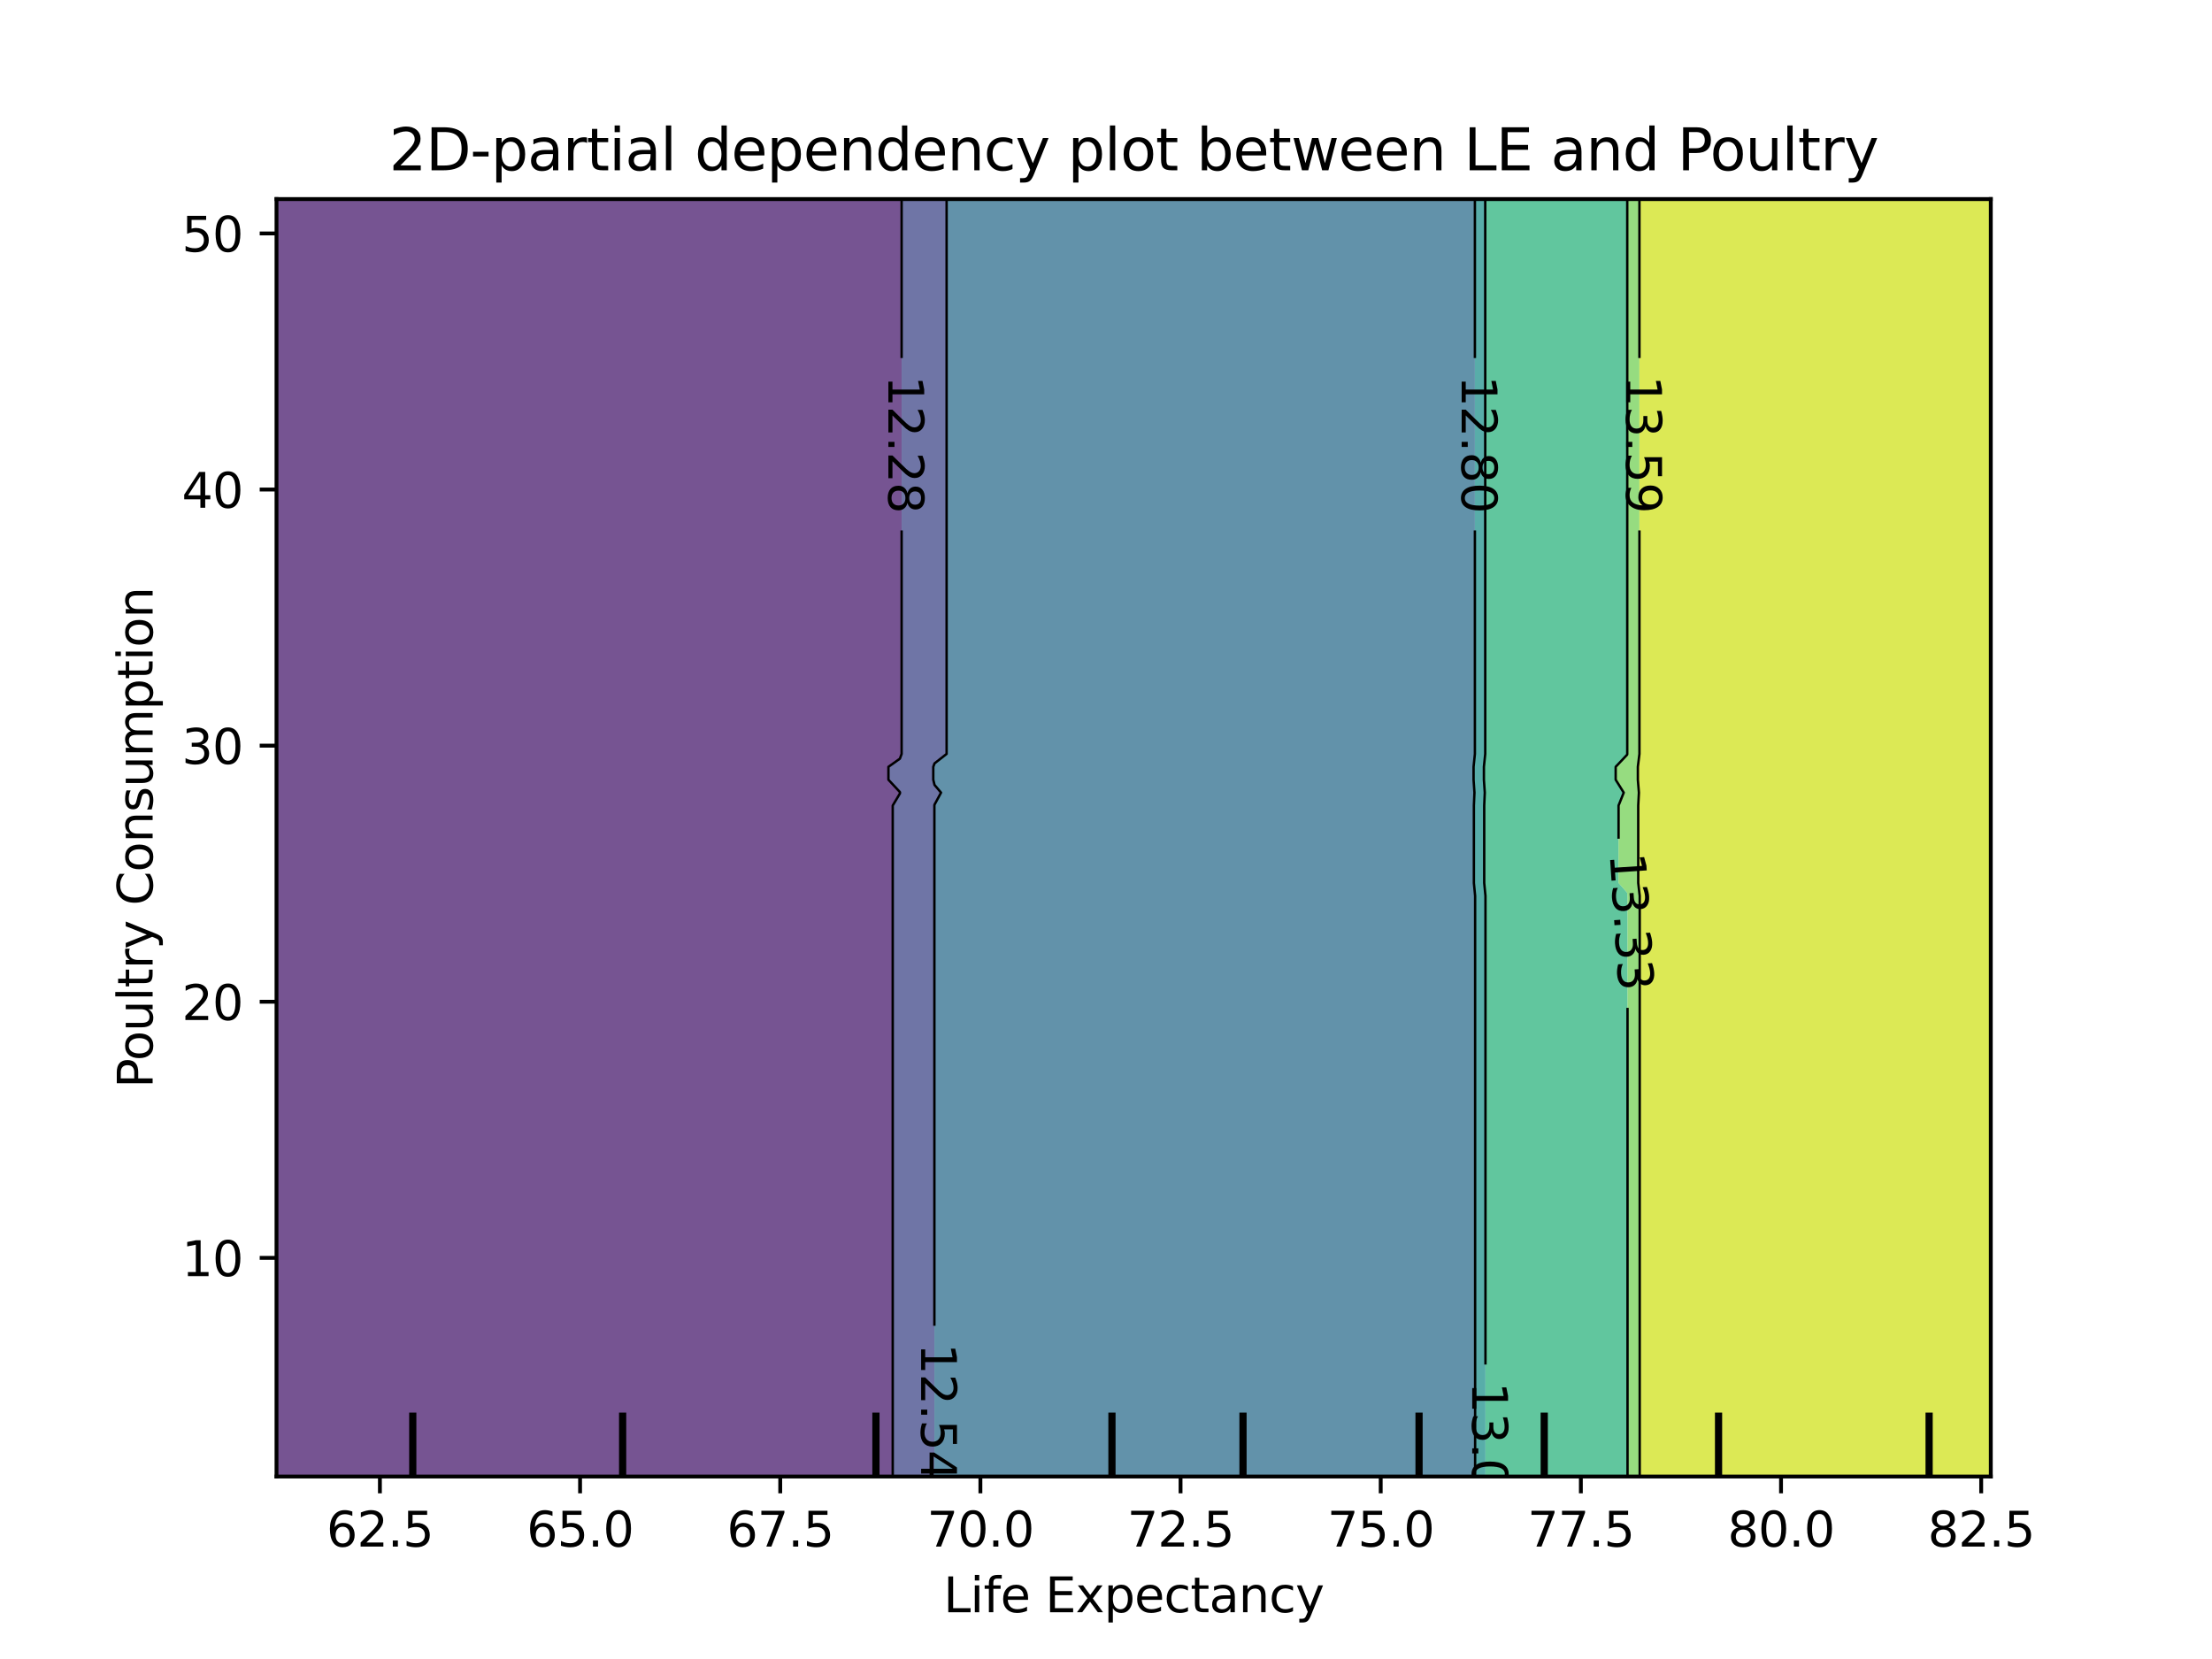 <?xml version="1.0" encoding="utf-8" standalone="no"?>
<!DOCTYPE svg PUBLIC "-//W3C//DTD SVG 1.1//EN"
  "http://www.w3.org/Graphics/SVG/1.1/DTD/svg11.dtd">
<svg xmlns:xlink="http://www.w3.org/1999/xlink" width="460.8pt" height="345.6pt" viewBox="0 0 460.8 345.6" xmlns="http://www.w3.org/2000/svg" version="1.1">
 <defs>
  <style type="text/css">*{stroke-linejoin: round; stroke-linecap: butt}</style>
 </defs>
 <g id="figure_1">
  <g id="patch_1">
   <path d="M 0 345.6 
L 460.8 345.6 
L 460.8 0 
L 0 0 
L 0 345.6 
z
" style="fill: none"/>
  </g>
  <g id="axes_1"/>
  <g id="axes_2">
   <g id="patch_2">
    <path d="M 57.6 307.584 
L 414.72 307.584 
L 414.72 41.472 
L 57.6 41.472 
L 57.6 307.584 
z
" style="fill: none"/>
   </g>
   <g id="PathCollection_1">
    <path d="M 61.207 307.584 
L 64.815 307.584 
L 68.422 307.584 
L 72.029 307.584 
L 75.636 307.584 
L 79.244 307.584 
L 82.851 307.584 
L 86.458 307.584 
L 90.065 307.584 
L 93.673 307.584 
L 97.28 307.584 
L 100.887 307.584 
L 104.495 307.584 
L 108.102 307.584 
L 111.709 307.584 
L 115.316 307.584 
L 118.924 307.584 
L 122.531 307.584 
L 126.138 307.584 
L 129.745 307.584 
L 133.353 307.584 
L 136.96 307.584 
L 140.567 307.584 
L 144.175 307.584 
L 147.782 307.584 
L 151.389 307.584 
L 154.996 307.584 
L 158.604 307.584 
L 162.211 307.584 
L 165.818 307.584 
L 169.425 307.584 
L 173.033 307.584 
L 176.64 307.584 
L 180.247 307.584 
L 183.855 307.584 
L 185.971 307.584 
L 185.971 304.896 
L 185.971 302.208 
L 185.971 299.52 
L 185.971 296.832 
L 185.971 294.144 
L 185.971 291.456 
L 185.971 288.768 
L 185.971 286.08 
L 185.971 283.392 
L 185.971 280.704 
L 185.971 278.016 
L 185.971 275.328 
L 185.971 272.64 
L 185.971 269.952 
L 185.971 267.264 
L 185.971 264.576 
L 185.971 261.888 
L 185.971 259.2 
L 185.971 256.512 
L 185.971 253.824 
L 185.971 251.136 
L 185.971 248.448 
L 185.971 245.76 
L 185.971 243.072 
L 185.971 240.384 
L 185.971 237.696 
L 185.971 235.008 
L 185.971 232.32 
L 185.971 229.632 
L 185.971 226.944 
L 185.971 224.256 
L 185.971 221.568 
L 185.971 218.88 
L 185.971 216.192 
L 185.971 213.504 
L 185.971 210.816 
L 185.971 208.128 
L 185.971 205.44 
L 185.971 202.752 
L 185.971 200.064 
L 185.971 197.376 
L 185.971 194.688 
L 185.971 192 
L 185.971 189.312 
L 185.971 186.624 
L 185.971 183.936 
L 185.971 181.248 
L 185.971 178.56 
L 185.971 175.872 
L 185.971 173.184 
L 185.971 170.496 
L 185.971 167.808 
L 187.462 165.311 
L 187.492 165.12 
L 187.462 164.997 
L 185.077 162.432 
L 185.077 159.744 
L 187.462 158.047 
L 187.826 157.056 
L 187.826 154.368 
L 187.826 151.68 
L 187.826 148.992 
L 187.826 146.304 
L 187.826 143.616 
L 187.826 140.928 
L 187.826 138.24 
L 187.826 135.552 
L 187.826 132.864 
L 187.826 130.176 
L 187.826 127.488 
L 187.826 124.8 
L 187.826 122.112 
L 187.826 119.424 
L 187.826 116.736 
L 187.826 114.048 
L 187.826 111.36 
L 187.826 108.672 
L 187.826 105.984 
L 187.826 103.296 
L 187.826 100.608 
L 187.826 97.92 
L 187.826 95.232 
L 187.826 92.544 
L 187.826 89.856 
L 187.826 87.168 
L 187.826 84.48 
L 187.826 81.792 
L 187.826 79.104 
L 187.826 76.416 
L 187.826 73.728 
L 187.826 71.04 
L 187.826 68.352 
L 187.826 65.664 
L 187.826 62.976 
L 187.826 60.288 
L 187.826 57.6 
L 187.826 54.912 
L 187.826 52.224 
L 187.826 49.536 
L 187.826 46.848 
L 187.826 44.16 
L 187.826 41.472 
L 187.462 41.472 
L 183.855 41.472 
L 180.247 41.472 
L 176.64 41.472 
L 173.033 41.472 
L 169.425 41.472 
L 165.818 41.472 
L 162.211 41.472 
L 158.604 41.472 
L 154.996 41.472 
L 151.389 41.472 
L 147.782 41.472 
L 144.175 41.472 
L 140.567 41.472 
L 136.96 41.472 
L 133.353 41.472 
L 129.745 41.472 
L 126.138 41.472 
L 122.531 41.472 
L 118.924 41.472 
L 115.316 41.472 
L 111.709 41.472 
L 108.102 41.472 
L 104.495 41.472 
L 100.887 41.472 
L 97.28 41.472 
L 93.673 41.472 
L 90.065 41.472 
L 86.458 41.472 
L 82.851 41.472 
L 79.244 41.472 
L 75.636 41.472 
L 72.029 41.472 
L 68.422 41.472 
L 64.815 41.472 
L 61.207 41.472 
L 57.6 41.472 
L 57.6 44.16 
L 57.6 46.848 
L 57.6 49.536 
L 57.6 52.224 
L 57.6 54.912 
L 57.6 57.6 
L 57.6 60.288 
L 57.6 62.976 
L 57.6 65.664 
L 57.6 68.352 
L 57.6 71.04 
L 57.6 73.728 
L 57.6 76.416 
L 57.6 79.104 
L 57.6 81.792 
L 57.6 84.48 
L 57.6 87.168 
L 57.6 89.856 
L 57.6 92.544 
L 57.6 95.232 
L 57.6 97.92 
L 57.6 100.608 
L 57.6 103.296 
L 57.6 105.984 
L 57.6 108.672 
L 57.6 111.36 
L 57.6 114.048 
L 57.6 116.736 
L 57.6 119.424 
L 57.6 122.112 
L 57.6 124.8 
L 57.6 127.488 
L 57.6 130.176 
L 57.6 132.864 
L 57.6 135.552 
L 57.6 138.24 
L 57.6 140.928 
L 57.6 143.616 
L 57.6 146.304 
L 57.6 148.992 
L 57.6 151.68 
L 57.6 154.368 
L 57.6 157.056 
L 57.6 159.744 
L 57.6 162.432 
L 57.6 165.12 
L 57.6 167.808 
L 57.6 170.496 
L 57.6 173.184 
L 57.6 175.872 
L 57.6 178.56 
L 57.6 181.248 
L 57.6 183.936 
L 57.6 186.624 
L 57.6 189.312 
L 57.6 192 
L 57.6 194.688 
L 57.6 197.376 
L 57.6 200.064 
L 57.6 202.752 
L 57.6 205.44 
L 57.6 208.128 
L 57.6 210.816 
L 57.6 213.504 
L 57.6 216.192 
L 57.6 218.88 
L 57.6 221.568 
L 57.6 224.256 
L 57.6 226.944 
L 57.6 229.632 
L 57.6 232.32 
L 57.6 235.008 
L 57.6 237.696 
L 57.6 240.384 
L 57.6 243.072 
L 57.6 245.76 
L 57.6 248.448 
L 57.6 251.136 
L 57.6 253.824 
L 57.6 256.512 
L 57.6 259.2 
L 57.6 261.888 
L 57.6 264.576 
L 57.6 267.264 
L 57.6 269.952 
L 57.6 272.64 
L 57.6 275.328 
L 57.6 278.016 
L 57.6 280.704 
L 57.6 283.392 
L 57.6 286.08 
L 57.6 288.768 
L 57.6 291.456 
L 57.6 294.144 
L 57.6 296.832 
L 57.6 299.52 
L 57.6 302.208 
L 57.6 304.896 
L 57.6 307.584 
z
" clip-path="url(#p8e4f57bd68)" style="fill: #481b6d; fill-opacity: 0.75"/>
   </g>
   <g id="PathCollection_2">
    <path d="M 187.462 307.584 
L 191.069 307.584 
L 194.649 307.584 
L 194.649 304.896 
L 194.649 302.208 
L 194.649 299.52 
L 194.649 296.832 
L 194.649 294.144 
L 194.649 291.456 
L 194.649 288.768 
L 194.649 286.08 
L 194.649 283.392 
L 194.649 280.704 
L 194.649 278.016 
L 194.649 275.328 
L 194.649 272.64 
L 194.649 269.952 
L 194.649 267.264 
L 194.649 264.576 
L 194.649 261.888 
L 194.649 259.2 
L 194.649 256.512 
L 194.649 253.824 
L 194.649 251.136 
L 194.649 248.448 
L 194.649 245.76 
L 194.649 243.072 
L 194.649 240.384 
L 194.649 237.696 
L 194.649 235.008 
L 194.649 232.32 
L 194.649 229.632 
L 194.649 226.944 
L 194.649 224.256 
L 194.649 221.568 
L 194.649 218.88 
L 194.649 216.192 
L 194.649 213.504 
L 194.649 210.816 
L 194.649 208.128 
L 194.649 205.44 
L 194.649 202.752 
L 194.649 200.064 
L 194.649 197.376 
L 194.649 194.688 
L 194.649 192 
L 194.649 189.312 
L 194.649 186.624 
L 194.649 183.936 
L 194.649 181.248 
L 194.649 178.56 
L 194.649 175.872 
L 194.649 173.184 
L 194.649 170.496 
L 194.649 167.808 
L 194.676 167.627 
L 196.036 165.12 
L 194.676 163.51 
L 194.419 162.432 
L 194.419 159.744 
L 194.676 159.031 
L 197.197 157.056 
L 197.197 154.368 
L 197.197 151.68 
L 197.197 148.992 
L 197.197 146.304 
L 197.197 143.616 
L 197.197 140.928 
L 197.197 138.24 
L 197.197 135.552 
L 197.197 132.864 
L 197.197 130.176 
L 197.197 127.488 
L 197.197 124.8 
L 197.197 122.112 
L 197.197 119.424 
L 197.197 116.736 
L 197.197 114.048 
L 197.197 111.36 
L 197.197 108.672 
L 197.197 105.984 
L 197.197 103.296 
L 197.197 100.608 
L 197.197 97.92 
L 197.197 95.232 
L 197.197 92.544 
L 197.197 89.856 
L 197.197 87.168 
L 197.197 84.48 
L 197.197 81.792 
L 197.197 79.104 
L 197.197 76.416 
L 197.197 73.728 
L 197.197 71.04 
L 197.197 68.352 
L 197.197 65.664 
L 197.197 62.976 
L 197.197 60.288 
L 197.197 57.6 
L 197.197 54.912 
L 197.197 52.224 
L 197.197 49.536 
L 197.197 46.848 
L 197.197 44.16 
L 197.197 41.472 
L 194.676 41.472 
L 191.069 41.472 
L 187.826 41.472 
L 187.826 44.16 
L 187.826 46.848 
L 187.826 49.536 
L 187.826 52.224 
L 187.826 54.912 
L 187.826 57.6 
L 187.826 60.288 
L 187.826 62.976 
L 187.826 65.664 
L 187.826 68.352 
L 187.826 71.04 
L 187.826 73.728 
L 187.826 76.416 
L 187.826 79.104 
L 187.826 81.792 
L 187.826 84.48 
L 187.826 87.168 
L 187.826 89.856 
L 187.826 92.544 
L 187.826 95.232 
L 187.826 97.92 
L 187.826 100.608 
L 187.826 103.296 
L 187.826 105.984 
L 187.826 108.672 
L 187.826 111.36 
L 187.826 114.048 
L 187.826 116.736 
L 187.826 119.424 
L 187.826 122.112 
L 187.826 124.8 
L 187.826 127.488 
L 187.826 130.176 
L 187.826 132.864 
L 187.826 135.552 
L 187.826 138.24 
L 187.826 140.928 
L 187.826 143.616 
L 187.826 146.304 
L 187.826 148.992 
L 187.826 151.68 
L 187.826 154.368 
L 187.826 157.056 
L 187.462 158.047 
L 185.077 159.744 
L 185.077 162.432 
L 187.462 164.997 
L 187.492 165.12 
L 187.462 165.311 
L 185.971 167.808 
L 185.971 170.496 
L 185.971 173.184 
L 185.971 175.872 
L 185.971 178.56 
L 185.971 181.248 
L 185.971 183.936 
L 185.971 186.624 
L 185.971 189.312 
L 185.971 192 
L 185.971 194.688 
L 185.971 197.376 
L 185.971 200.064 
L 185.971 202.752 
L 185.971 205.44 
L 185.971 208.128 
L 185.971 210.816 
L 185.971 213.504 
L 185.971 216.192 
L 185.971 218.88 
L 185.971 221.568 
L 185.971 224.256 
L 185.971 226.944 
L 185.971 229.632 
L 185.971 232.32 
L 185.971 235.008 
L 185.971 237.696 
L 185.971 240.384 
L 185.971 243.072 
L 185.971 245.76 
L 185.971 248.448 
L 185.971 251.136 
L 185.971 253.824 
L 185.971 256.512 
L 185.971 259.2 
L 185.971 261.888 
L 185.971 264.576 
L 185.971 267.264 
L 185.971 269.952 
L 185.971 272.64 
L 185.971 275.328 
L 185.971 278.016 
L 185.971 280.704 
L 185.971 283.392 
L 185.971 286.08 
L 185.971 288.768 
L 185.971 291.456 
L 185.971 294.144 
L 185.971 296.832 
L 185.971 299.52 
L 185.971 302.208 
L 185.971 304.896 
L 185.971 307.584 
z
" clip-path="url(#p8e4f57bd68)" style="fill: #3f4788; fill-opacity: 0.75"/>
   </g>
   <g id="PathCollection_3">
    <path d="M 194.676 307.584 
L 198.284 307.584 
L 201.891 307.584 
L 205.498 307.584 
L 209.105 307.584 
L 212.713 307.584 
L 216.32 307.584 
L 219.927 307.584 
L 223.535 307.584 
L 227.142 307.584 
L 230.749 307.584 
L 234.356 307.584 
L 237.964 307.584 
L 241.571 307.584 
L 245.178 307.584 
L 248.785 307.584 
L 252.393 307.584 
L 256 307.584 
L 259.607 307.584 
L 263.215 307.584 
L 266.822 307.584 
L 270.429 307.584 
L 274.036 307.584 
L 277.644 307.584 
L 281.251 307.584 
L 284.858 307.584 
L 288.465 307.584 
L 292.073 307.584 
L 295.68 307.584 
L 299.287 307.584 
L 302.895 307.584 
L 306.502 307.584 
L 307.297 307.584 
L 307.297 304.896 
L 307.297 302.208 
L 307.297 299.52 
L 307.297 296.832 
L 307.297 294.144 
L 307.297 291.456 
L 307.297 288.768 
L 307.297 286.08 
L 307.297 283.392 
L 307.297 280.704 
L 307.297 278.016 
L 307.297 275.328 
L 307.297 272.64 
L 307.297 269.952 
L 307.297 267.264 
L 307.297 264.576 
L 307.297 261.888 
L 307.297 259.2 
L 307.297 256.512 
L 307.297 253.824 
L 307.297 251.136 
L 307.297 248.448 
L 307.297 245.76 
L 307.297 243.072 
L 307.297 240.384 
L 307.297 237.696 
L 307.297 235.008 
L 307.297 232.32 
L 307.297 229.632 
L 307.297 226.944 
L 307.297 224.256 
L 307.297 221.568 
L 307.297 218.88 
L 307.297 216.192 
L 307.297 213.504 
L 307.297 210.816 
L 307.297 208.128 
L 307.297 205.44 
L 307.297 202.752 
L 307.297 200.064 
L 307.297 197.376 
L 307.297 194.688 
L 307.297 192 
L 307.297 189.312 
L 307.297 186.624 
L 307.036 183.936 
L 307.036 181.248 
L 307.036 178.56 
L 307.036 175.872 
L 307.036 173.184 
L 307.036 170.496 
L 307.036 167.808 
L 307.155 165.12 
L 306.971 162.432 
L 306.971 159.744 
L 307.249 157.056 
L 307.249 154.368 
L 307.249 151.68 
L 307.249 148.992 
L 307.249 146.304 
L 307.249 143.616 
L 307.249 140.928 
L 307.249 138.24 
L 307.249 135.552 
L 307.249 132.864 
L 307.249 130.176 
L 307.249 127.488 
L 307.249 124.8 
L 307.249 122.112 
L 307.249 119.424 
L 307.249 116.736 
L 307.249 114.048 
L 307.249 111.36 
L 307.249 108.672 
L 307.249 105.984 
L 307.249 103.296 
L 307.249 100.608 
L 307.249 97.92 
L 307.249 95.232 
L 307.249 92.544 
L 307.249 89.856 
L 307.249 87.168 
L 307.249 84.48 
L 307.249 81.792 
L 307.249 79.104 
L 307.249 76.416 
L 307.249 73.728 
L 307.249 71.04 
L 307.249 68.352 
L 307.249 65.664 
L 307.249 62.976 
L 307.249 60.288 
L 307.249 57.6 
L 307.249 54.912 
L 307.249 52.224 
L 307.249 49.536 
L 307.249 46.848 
L 307.249 44.16 
L 307.249 41.472 
L 306.502 41.472 
L 302.895 41.472 
L 299.287 41.472 
L 295.68 41.472 
L 292.073 41.472 
L 288.465 41.472 
L 284.858 41.472 
L 281.251 41.472 
L 277.644 41.472 
L 274.036 41.472 
L 270.429 41.472 
L 266.822 41.472 
L 263.215 41.472 
L 259.607 41.472 
L 256 41.472 
L 252.393 41.472 
L 248.785 41.472 
L 245.178 41.472 
L 241.571 41.472 
L 237.964 41.472 
L 234.356 41.472 
L 230.749 41.472 
L 227.142 41.472 
L 223.535 41.472 
L 219.927 41.472 
L 216.32 41.472 
L 212.713 41.472 
L 209.105 41.472 
L 205.498 41.472 
L 201.891 41.472 
L 198.284 41.472 
L 197.197 41.472 
L 197.197 44.16 
L 197.197 46.848 
L 197.197 49.536 
L 197.197 52.224 
L 197.197 54.912 
L 197.197 57.6 
L 197.197 60.288 
L 197.197 62.976 
L 197.197 65.664 
L 197.197 68.352 
L 197.197 71.04 
L 197.197 73.728 
L 197.197 76.416 
L 197.197 79.104 
L 197.197 81.792 
L 197.197 84.48 
L 197.197 87.168 
L 197.197 89.856 
L 197.197 92.544 
L 197.197 95.232 
L 197.197 97.92 
L 197.197 100.608 
L 197.197 103.296 
L 197.197 105.984 
L 197.197 108.672 
L 197.197 111.36 
L 197.197 114.048 
L 197.197 116.736 
L 197.197 119.424 
L 197.197 122.112 
L 197.197 124.8 
L 197.197 127.488 
L 197.197 130.176 
L 197.197 132.864 
L 197.197 135.552 
L 197.197 138.24 
L 197.197 140.928 
L 197.197 143.616 
L 197.197 146.304 
L 197.197 148.992 
L 197.197 151.68 
L 197.197 154.368 
L 197.197 157.056 
L 194.676 159.031 
L 194.419 159.744 
L 194.419 162.432 
L 194.676 163.51 
L 196.036 165.12 
L 194.676 167.627 
L 194.649 167.808 
L 194.649 170.496 
L 194.649 173.184 
L 194.649 175.872 
L 194.649 178.56 
L 194.649 181.248 
L 194.649 183.936 
L 194.649 186.624 
L 194.649 189.312 
L 194.649 192 
L 194.649 194.688 
L 194.649 197.376 
L 194.649 200.064 
L 194.649 202.752 
L 194.649 205.44 
L 194.649 208.128 
L 194.649 210.816 
L 194.649 213.504 
L 194.649 216.192 
L 194.649 218.88 
L 194.649 221.568 
L 194.649 224.256 
L 194.649 226.944 
L 194.649 229.632 
L 194.649 232.32 
L 194.649 235.008 
L 194.649 237.696 
L 194.649 240.384 
L 194.649 243.072 
L 194.649 245.76 
L 194.649 248.448 
L 194.649 251.136 
L 194.649 253.824 
L 194.649 256.512 
L 194.649 259.2 
L 194.649 261.888 
L 194.649 264.576 
L 194.649 267.264 
L 194.649 269.952 
L 194.649 272.64 
L 194.649 275.328 
L 194.649 278.016 
L 194.649 280.704 
L 194.649 283.392 
L 194.649 286.08 
L 194.649 288.768 
L 194.649 291.456 
L 194.649 294.144 
L 194.649 296.832 
L 194.649 299.52 
L 194.649 302.208 
L 194.649 304.896 
L 194.649 307.584 
z
" clip-path="url(#p8e4f57bd68)" style="fill: #2e6e8e; fill-opacity: 0.75"/>
   </g>
   <g id="PathCollection_4">
    <path d="M 309.45 304.896 
L 309.45 302.208 
L 309.45 299.52 
L 309.45 296.832 
L 309.45 294.144 
L 309.45 291.456 
L 309.45 288.768 
L 309.45 286.08 
L 309.45 283.392 
L 309.45 280.704 
L 309.45 278.016 
L 309.45 275.328 
L 309.45 272.64 
L 309.45 269.952 
L 309.45 267.264 
L 309.45 264.576 
L 309.45 261.888 
L 309.45 259.2 
L 309.45 256.512 
L 309.45 253.824 
L 309.45 251.136 
L 309.45 248.448 
L 309.45 245.76 
L 309.45 243.072 
L 309.45 240.384 
L 309.45 237.696 
L 309.45 235.008 
L 309.45 232.32 
L 309.45 229.632 
L 309.45 226.944 
L 309.45 224.256 
L 309.45 221.568 
L 309.45 218.88 
L 309.45 216.192 
L 309.45 213.504 
L 309.45 210.816 
L 309.45 208.128 
L 309.45 205.44 
L 309.45 202.752 
L 309.45 200.064 
L 309.45 197.376 
L 309.45 194.688 
L 309.45 192 
L 309.45 189.312 
L 309.45 186.624 
L 309.189 183.936 
L 309.189 181.248 
L 309.189 178.56 
L 309.189 175.872 
L 309.189 173.184 
L 309.189 170.496 
L 309.189 167.808 
L 309.308 165.12 
L 309.124 162.432 
L 309.124 159.744 
L 309.402 157.056 
L 309.402 154.368 
L 309.402 151.68 
L 309.402 148.992 
L 309.402 146.304 
L 309.402 143.616 
L 309.402 140.928 
L 309.402 138.24 
L 309.402 135.552 
L 309.402 132.864 
L 309.402 130.176 
L 309.402 127.488 
L 309.402 124.8 
L 309.402 122.112 
L 309.402 119.424 
L 309.402 116.736 
L 309.402 114.048 
L 309.402 111.36 
L 309.402 108.672 
L 309.402 105.984 
L 309.402 103.296 
L 309.402 100.608 
L 309.402 97.92 
L 309.402 95.232 
L 309.402 92.544 
L 309.402 89.856 
L 309.402 87.168 
L 309.402 84.48 
L 309.402 81.792 
L 309.402 79.104 
L 309.402 76.416 
L 309.402 73.728 
L 309.402 71.04 
L 309.402 68.352 
L 309.402 65.664 
L 309.402 62.976 
L 309.402 60.288 
L 309.402 57.6 
L 309.402 54.912 
L 309.402 52.224 
L 309.402 49.536 
L 309.402 46.848 
L 309.402 44.16 
L 309.402 41.472 
L 307.249 41.472 
L 307.249 44.16 
L 307.249 46.848 
L 307.249 49.536 
L 307.249 52.224 
L 307.249 54.912 
L 307.249 57.6 
L 307.249 60.288 
L 307.249 62.976 
L 307.249 65.664 
L 307.249 68.352 
L 307.249 71.04 
L 307.249 73.728 
L 307.249 76.416 
L 307.249 79.104 
L 307.249 81.792 
L 307.249 84.48 
L 307.249 87.168 
L 307.249 89.856 
L 307.249 92.544 
L 307.249 95.232 
L 307.249 97.92 
L 307.249 100.608 
L 307.249 103.296 
L 307.249 105.984 
L 307.249 108.672 
L 307.249 111.36 
L 307.249 114.048 
L 307.249 116.736 
L 307.249 119.424 
L 307.249 122.112 
L 307.249 124.8 
L 307.249 127.488 
L 307.249 130.176 
L 307.249 132.864 
L 307.249 135.552 
L 307.249 138.24 
L 307.249 140.928 
L 307.249 143.616 
L 307.249 146.304 
L 307.249 148.992 
L 307.249 151.68 
L 307.249 154.368 
L 307.249 157.056 
L 306.971 159.744 
L 306.971 162.432 
L 307.155 165.12 
L 307.036 167.808 
L 307.036 170.496 
L 307.036 173.184 
L 307.036 175.872 
L 307.036 178.56 
L 307.036 181.248 
L 307.036 183.936 
L 307.297 186.624 
L 307.297 189.312 
L 307.297 192 
L 307.297 194.688 
L 307.297 197.376 
L 307.297 200.064 
L 307.297 202.752 
L 307.297 205.44 
L 307.297 208.128 
L 307.297 210.816 
L 307.297 213.504 
L 307.297 216.192 
L 307.297 218.88 
L 307.297 221.568 
L 307.297 224.256 
L 307.297 226.944 
L 307.297 229.632 
L 307.297 232.32 
L 307.297 235.008 
L 307.297 237.696 
L 307.297 240.384 
L 307.297 243.072 
L 307.297 245.76 
L 307.297 248.448 
L 307.297 251.136 
L 307.297 253.824 
L 307.297 256.512 
L 307.297 259.2 
L 307.297 261.888 
L 307.297 264.576 
L 307.297 267.264 
L 307.297 269.952 
L 307.297 272.64 
L 307.297 275.328 
L 307.297 278.016 
L 307.297 280.704 
L 307.297 283.392 
L 307.297 286.08 
L 307.297 288.768 
L 307.297 291.456 
L 307.297 294.144 
L 307.297 296.832 
L 307.297 299.52 
L 307.297 302.208 
L 307.297 304.896 
L 307.297 307.584 
L 309.45 307.584 
z
" clip-path="url(#p8e4f57bd68)" style="fill: #21918c; fill-opacity: 0.75"/>
   </g>
   <g id="PathCollection_5">
    <path d="M 310.109 307.584 
L 313.716 307.584 
L 317.324 307.584 
L 320.931 307.584 
L 324.538 307.584 
L 328.145 307.584 
L 331.753 307.584 
L 335.36 307.584 
L 338.967 307.584 
L 339.042 307.584 
L 339.042 304.896 
L 339.042 302.208 
L 339.042 299.52 
L 339.042 296.832 
L 339.042 294.144 
L 339.042 291.456 
L 339.042 288.768 
L 339.042 286.08 
L 339.042 283.392 
L 339.042 280.704 
L 339.042 278.016 
L 339.042 275.328 
L 339.042 272.64 
L 339.042 269.952 
L 339.042 267.264 
L 339.042 264.576 
L 339.042 261.888 
L 339.042 259.2 
L 339.042 256.512 
L 339.042 253.824 
L 339.042 251.136 
L 339.042 248.448 
L 339.042 245.76 
L 339.042 243.072 
L 339.042 240.384 
L 339.042 237.696 
L 339.042 235.008 
L 339.042 232.32 
L 339.042 229.632 
L 339.042 226.944 
L 339.042 224.256 
L 339.042 221.568 
L 339.042 218.88 
L 339.042 216.192 
L 339.042 213.504 
L 339.042 210.816 
L 339.042 208.128 
L 339.042 205.44 
L 339.042 202.752 
L 339.042 200.064 
L 339.042 197.376 
L 339.042 194.688 
L 339.042 192 
L 339.042 189.312 
L 339.042 186.624 
L 338.967 185.969 
L 337.175 183.936 
L 337.175 181.248 
L 337.175 178.56 
L 337.175 175.872 
L 337.175 173.184 
L 337.175 170.496 
L 337.175 167.808 
L 338.253 165.12 
L 336.575 162.432 
L 336.575 159.744 
L 338.967 157.209 
L 338.986 157.056 
L 338.986 154.368 
L 338.986 151.68 
L 338.986 148.992 
L 338.986 146.304 
L 338.986 143.616 
L 338.986 140.928 
L 338.986 138.24 
L 338.986 135.552 
L 338.986 132.864 
L 338.986 130.176 
L 338.986 127.488 
L 338.986 124.8 
L 338.986 122.112 
L 338.986 119.424 
L 338.986 116.736 
L 338.986 114.048 
L 338.986 111.36 
L 338.986 108.672 
L 338.986 105.984 
L 338.986 103.296 
L 338.986 100.608 
L 338.986 97.92 
L 338.986 95.232 
L 338.986 92.544 
L 338.986 89.856 
L 338.986 87.168 
L 338.986 84.48 
L 338.986 81.792 
L 338.986 79.104 
L 338.986 76.416 
L 338.986 73.728 
L 338.986 71.04 
L 338.986 68.352 
L 338.986 65.664 
L 338.986 62.976 
L 338.986 60.288 
L 338.986 57.6 
L 338.986 54.912 
L 338.986 52.224 
L 338.986 49.536 
L 338.986 46.848 
L 338.986 44.16 
L 338.986 41.472 
L 338.967 41.472 
L 335.36 41.472 
L 331.753 41.472 
L 328.145 41.472 
L 324.538 41.472 
L 320.931 41.472 
L 317.324 41.472 
L 313.716 41.472 
L 310.109 41.472 
L 309.402 41.472 
L 309.402 44.16 
L 309.402 46.848 
L 309.402 49.536 
L 309.402 52.224 
L 309.402 54.912 
L 309.402 57.6 
L 309.402 60.288 
L 309.402 62.976 
L 309.402 65.664 
L 309.402 68.352 
L 309.402 71.04 
L 309.402 73.728 
L 309.402 76.416 
L 309.402 79.104 
L 309.402 81.792 
L 309.402 84.48 
L 309.402 87.168 
L 309.402 89.856 
L 309.402 92.544 
L 309.402 95.232 
L 309.402 97.92 
L 309.402 100.608 
L 309.402 103.296 
L 309.402 105.984 
L 309.402 108.672 
L 309.402 111.36 
L 309.402 114.048 
L 309.402 116.736 
L 309.402 119.424 
L 309.402 122.112 
L 309.402 124.8 
L 309.402 127.488 
L 309.402 130.176 
L 309.402 132.864 
L 309.402 135.552 
L 309.402 138.24 
L 309.402 140.928 
L 309.402 143.616 
L 309.402 146.304 
L 309.402 148.992 
L 309.402 151.68 
L 309.402 154.368 
L 309.402 157.056 
L 309.124 159.744 
L 309.124 162.432 
L 309.308 165.12 
L 309.189 167.808 
L 309.189 170.496 
L 309.189 173.184 
L 309.189 175.872 
L 309.189 178.56 
L 309.189 181.248 
L 309.189 183.936 
L 309.45 186.624 
L 309.45 189.312 
L 309.45 192 
L 309.45 194.688 
L 309.45 197.376 
L 309.45 200.064 
L 309.45 202.752 
L 309.45 205.44 
L 309.45 208.128 
L 309.45 210.816 
L 309.45 213.504 
L 309.45 216.192 
L 309.45 218.88 
L 309.45 221.568 
L 309.45 224.256 
L 309.45 226.944 
L 309.45 229.632 
L 309.45 232.32 
L 309.45 235.008 
L 309.45 237.696 
L 309.45 240.384 
L 309.45 243.072 
L 309.45 245.76 
L 309.45 248.448 
L 309.45 251.136 
L 309.45 253.824 
L 309.45 256.512 
L 309.45 259.2 
L 309.45 261.888 
L 309.45 264.576 
L 309.45 267.264 
L 309.45 269.952 
L 309.45 272.64 
L 309.45 275.328 
L 309.45 278.016 
L 309.45 280.704 
L 309.45 283.392 
L 309.45 286.08 
L 309.45 288.768 
L 309.45 291.456 
L 309.45 294.144 
L 309.45 296.832 
L 309.45 299.52 
L 309.45 302.208 
L 309.45 304.896 
L 309.45 307.584 
z
" clip-path="url(#p8e4f57bd68)" style="fill: #2db27d; fill-opacity: 0.75"/>
   </g>
   <g id="PathCollection_6">
    <path d="M 341.582 304.896 
L 341.582 302.208 
L 341.582 299.52 
L 341.582 296.832 
L 341.582 294.144 
L 341.582 291.456 
L 341.582 288.768 
L 341.582 286.08 
L 341.582 283.392 
L 341.582 280.704 
L 341.582 278.016 
L 341.582 275.328 
L 341.582 272.64 
L 341.582 269.952 
L 341.582 267.264 
L 341.582 264.576 
L 341.582 261.888 
L 341.582 259.2 
L 341.582 256.512 
L 341.582 253.824 
L 341.582 251.136 
L 341.582 248.448 
L 341.582 245.76 
L 341.582 243.072 
L 341.582 240.384 
L 341.582 237.696 
L 341.582 235.008 
L 341.582 232.32 
L 341.582 229.632 
L 341.582 226.944 
L 341.582 224.256 
L 341.582 221.568 
L 341.582 218.88 
L 341.582 216.192 
L 341.582 213.504 
L 341.582 210.816 
L 341.582 208.128 
L 341.582 205.44 
L 341.582 202.752 
L 341.582 200.064 
L 341.582 197.376 
L 341.582 194.688 
L 341.582 192 
L 341.582 189.312 
L 341.582 186.624 
L 341.275 183.936 
L 341.275 181.248 
L 341.275 178.56 
L 341.275 175.872 
L 341.275 173.184 
L 341.275 170.496 
L 341.275 167.808 
L 341.414 165.12 
L 341.197 162.432 
L 341.197 159.744 
L 341.525 157.056 
L 341.525 154.368 
L 341.525 151.68 
L 341.525 148.992 
L 341.525 146.304 
L 341.525 143.616 
L 341.525 140.928 
L 341.525 138.24 
L 341.525 135.552 
L 341.525 132.864 
L 341.525 130.176 
L 341.525 127.488 
L 341.525 124.8 
L 341.525 122.112 
L 341.525 119.424 
L 341.525 116.736 
L 341.525 114.048 
L 341.525 111.36 
L 341.525 108.672 
L 341.525 105.984 
L 341.525 103.296 
L 341.525 100.608 
L 341.525 97.92 
L 341.525 95.232 
L 341.525 92.544 
L 341.525 89.856 
L 341.525 87.168 
L 341.525 84.48 
L 341.525 81.792 
L 341.525 79.104 
L 341.525 76.416 
L 341.525 73.728 
L 341.525 71.04 
L 341.525 68.352 
L 341.525 65.664 
L 341.525 62.976 
L 341.525 60.288 
L 341.525 57.6 
L 341.525 54.912 
L 341.525 52.224 
L 341.525 49.536 
L 341.525 46.848 
L 341.525 44.16 
L 341.525 41.472 
L 338.986 41.472 
L 338.986 44.16 
L 338.986 46.848 
L 338.986 49.536 
L 338.986 52.224 
L 338.986 54.912 
L 338.986 57.6 
L 338.986 60.288 
L 338.986 62.976 
L 338.986 65.664 
L 338.986 68.352 
L 338.986 71.04 
L 338.986 73.728 
L 338.986 76.416 
L 338.986 79.104 
L 338.986 81.792 
L 338.986 84.48 
L 338.986 87.168 
L 338.986 89.856 
L 338.986 92.544 
L 338.986 95.232 
L 338.986 97.92 
L 338.986 100.608 
L 338.986 103.296 
L 338.986 105.984 
L 338.986 108.672 
L 338.986 111.36 
L 338.986 114.048 
L 338.986 116.736 
L 338.986 119.424 
L 338.986 122.112 
L 338.986 124.8 
L 338.986 127.488 
L 338.986 130.176 
L 338.986 132.864 
L 338.986 135.552 
L 338.986 138.24 
L 338.986 140.928 
L 338.986 143.616 
L 338.986 146.304 
L 338.986 148.992 
L 338.986 151.68 
L 338.986 154.368 
L 338.986 157.056 
L 338.967 157.209 
L 336.575 159.744 
L 336.575 162.432 
L 338.253 165.12 
L 337.175 167.808 
L 337.175 170.496 
L 337.175 173.184 
L 337.175 175.872 
L 337.175 178.56 
L 337.175 181.248 
L 337.175 183.936 
L 338.967 185.969 
L 339.042 186.624 
L 339.042 189.312 
L 339.042 192 
L 339.042 194.688 
L 339.042 197.376 
L 339.042 200.064 
L 339.042 202.752 
L 339.042 205.44 
L 339.042 208.128 
L 339.042 210.816 
L 339.042 213.504 
L 339.042 216.192 
L 339.042 218.88 
L 339.042 221.568 
L 339.042 224.256 
L 339.042 226.944 
L 339.042 229.632 
L 339.042 232.32 
L 339.042 235.008 
L 339.042 237.696 
L 339.042 240.384 
L 339.042 243.072 
L 339.042 245.76 
L 339.042 248.448 
L 339.042 251.136 
L 339.042 253.824 
L 339.042 256.512 
L 339.042 259.2 
L 339.042 261.888 
L 339.042 264.576 
L 339.042 267.264 
L 339.042 269.952 
L 339.042 272.64 
L 339.042 275.328 
L 339.042 278.016 
L 339.042 280.704 
L 339.042 283.392 
L 339.042 286.08 
L 339.042 288.768 
L 339.042 291.456 
L 339.042 294.144 
L 339.042 296.832 
L 339.042 299.52 
L 339.042 302.208 
L 339.042 304.896 
L 339.042 307.584 
L 341.582 307.584 
z
" clip-path="url(#p8e4f57bd68)" style="fill: #73d056; fill-opacity: 0.75"/>
   </g>
   <g id="PathCollection_7">
    <path d="M 342.575 307.584 
L 346.182 307.584 
L 349.789 307.584 
L 353.396 307.584 
L 357.004 307.584 
L 360.611 307.584 
L 364.218 307.584 
L 367.825 307.584 
L 371.433 307.584 
L 375.04 307.584 
L 378.647 307.584 
L 382.255 307.584 
L 385.862 307.584 
L 389.469 307.584 
L 393.076 307.584 
L 396.684 307.584 
L 400.291 307.584 
L 403.898 307.584 
L 407.505 307.584 
L 411.113 307.584 
L 414.72 307.584 
L 414.72 304.896 
L 414.72 302.208 
L 414.72 299.52 
L 414.72 296.832 
L 414.72 294.144 
L 414.72 291.456 
L 414.72 288.768 
L 414.72 286.08 
L 414.72 283.392 
L 414.72 280.704 
L 414.72 278.016 
L 414.72 275.328 
L 414.72 272.64 
L 414.72 269.952 
L 414.72 267.264 
L 414.72 264.576 
L 414.72 261.888 
L 414.72 259.2 
L 414.72 256.512 
L 414.72 253.824 
L 414.72 251.136 
L 414.72 248.448 
L 414.72 245.76 
L 414.72 243.072 
L 414.72 240.384 
L 414.72 237.696 
L 414.72 235.008 
L 414.72 232.32 
L 414.72 229.632 
L 414.72 226.944 
L 414.72 224.256 
L 414.72 221.568 
L 414.72 218.88 
L 414.72 216.192 
L 414.72 213.504 
L 414.72 210.816 
L 414.72 208.128 
L 414.72 205.44 
L 414.72 202.752 
L 414.72 200.064 
L 414.72 197.376 
L 414.72 194.688 
L 414.72 192 
L 414.72 189.312 
L 414.72 186.624 
L 414.72 183.936 
L 414.72 181.248 
L 414.72 178.56 
L 414.72 175.872 
L 414.72 173.184 
L 414.72 170.496 
L 414.72 167.808 
L 414.72 165.12 
L 414.72 162.432 
L 414.72 159.744 
L 414.72 157.056 
L 414.72 154.368 
L 414.72 151.68 
L 414.72 148.992 
L 414.72 146.304 
L 414.72 143.616 
L 414.72 140.928 
L 414.72 138.24 
L 414.72 135.552 
L 414.72 132.864 
L 414.72 130.176 
L 414.72 127.488 
L 414.72 124.8 
L 414.72 122.112 
L 414.72 119.424 
L 414.72 116.736 
L 414.72 114.048 
L 414.72 111.36 
L 414.72 108.672 
L 414.72 105.984 
L 414.72 103.296 
L 414.72 100.608 
L 414.72 97.92 
L 414.72 95.232 
L 414.72 92.544 
L 414.72 89.856 
L 414.72 87.168 
L 414.72 84.48 
L 414.72 81.792 
L 414.72 79.104 
L 414.72 76.416 
L 414.72 73.728 
L 414.72 71.04 
L 414.72 68.352 
L 414.72 65.664 
L 414.72 62.976 
L 414.72 60.288 
L 414.72 57.6 
L 414.72 54.912 
L 414.72 52.224 
L 414.72 49.536 
L 414.72 46.848 
L 414.72 44.16 
L 414.72 41.472 
L 411.113 41.472 
L 407.505 41.472 
L 403.898 41.472 
L 400.291 41.472 
L 396.684 41.472 
L 393.076 41.472 
L 389.469 41.472 
L 385.862 41.472 
L 382.255 41.472 
L 378.647 41.472 
L 375.04 41.472 
L 371.433 41.472 
L 367.825 41.472 
L 364.218 41.472 
L 360.611 41.472 
L 357.004 41.472 
L 353.396 41.472 
L 349.789 41.472 
L 346.182 41.472 
L 342.575 41.472 
L 341.525 41.472 
L 341.525 44.16 
L 341.525 46.848 
L 341.525 49.536 
L 341.525 52.224 
L 341.525 54.912 
L 341.525 57.6 
L 341.525 60.288 
L 341.525 62.976 
L 341.525 65.664 
L 341.525 68.352 
L 341.525 71.04 
L 341.525 73.728 
L 341.525 76.416 
L 341.525 79.104 
L 341.525 81.792 
L 341.525 84.48 
L 341.525 87.168 
L 341.525 89.856 
L 341.525 92.544 
L 341.525 95.232 
L 341.525 97.92 
L 341.525 100.608 
L 341.525 103.296 
L 341.525 105.984 
L 341.525 108.672 
L 341.525 111.36 
L 341.525 114.048 
L 341.525 116.736 
L 341.525 119.424 
L 341.525 122.112 
L 341.525 124.8 
L 341.525 127.488 
L 341.525 130.176 
L 341.525 132.864 
L 341.525 135.552 
L 341.525 138.24 
L 341.525 140.928 
L 341.525 143.616 
L 341.525 146.304 
L 341.525 148.992 
L 341.525 151.68 
L 341.525 154.368 
L 341.525 157.056 
L 341.197 159.744 
L 341.197 162.432 
L 341.414 165.12 
L 341.275 167.808 
L 341.275 170.496 
L 341.275 173.184 
L 341.275 175.872 
L 341.275 178.56 
L 341.275 181.248 
L 341.275 183.936 
L 341.582 186.624 
L 341.582 189.312 
L 341.582 192 
L 341.582 194.688 
L 341.582 197.376 
L 341.582 200.064 
L 341.582 202.752 
L 341.582 205.44 
L 341.582 208.128 
L 341.582 210.816 
L 341.582 213.504 
L 341.582 216.192 
L 341.582 218.88 
L 341.582 221.568 
L 341.582 224.256 
L 341.582 226.944 
L 341.582 229.632 
L 341.582 232.32 
L 341.582 235.008 
L 341.582 237.696 
L 341.582 240.384 
L 341.582 243.072 
L 341.582 245.76 
L 341.582 248.448 
L 341.582 251.136 
L 341.582 253.824 
L 341.582 256.512 
L 341.582 259.2 
L 341.582 261.888 
L 341.582 264.576 
L 341.582 267.264 
L 341.582 269.952 
L 341.582 272.64 
L 341.582 275.328 
L 341.582 278.016 
L 341.582 280.704 
L 341.582 283.392 
L 341.582 286.08 
L 341.582 288.768 
L 341.582 291.456 
L 341.582 294.144 
L 341.582 296.832 
L 341.582 299.52 
L 341.582 302.208 
L 341.582 304.896 
L 341.582 307.584 
z
" clip-path="url(#p8e4f57bd68)" style="fill: #d0e11c; fill-opacity: 0.75"/>
   </g>
   <g id="matplotlib.axis_1">
    <g id="xtick_1">
     <g id="line2d_1">
      <defs>
       <path id="mec0c236771" d="M 0 0 
L 0 3.5 
" style="stroke: #000000; stroke-width: 0.8"/>
      </defs>
      <g>
       <use xlink:href="#mec0c236771" x="79.142" y="307.584" style="stroke: #000000; stroke-width: 0.8"/>
      </g>
     </g>
     <g id="text_1">
      <!-- 62.5 -->
      <g transform="translate(68.01 322.182) scale(0.1 -0.1)">
       <defs>
        <path id="DejaVuSans-36" d="M 2113 2584 
Q 1688 2584 1439 2293 
Q 1191 2003 1191 1497 
Q 1191 994 1439 701 
Q 1688 409 2113 409 
Q 2538 409 2786 701 
Q 3034 994 3034 1497 
Q 3034 2003 2786 2293 
Q 2538 2584 2113 2584 
z
M 3366 4563 
L 3366 3988 
Q 3128 4100 2886 4159 
Q 2644 4219 2406 4219 
Q 1781 4219 1451 3797 
Q 1122 3375 1075 2522 
Q 1259 2794 1537 2939 
Q 1816 3084 2150 3084 
Q 2853 3084 3261 2657 
Q 3669 2231 3669 1497 
Q 3669 778 3244 343 
Q 2819 -91 2113 -91 
Q 1303 -91 875 529 
Q 447 1150 447 2328 
Q 447 3434 972 4092 
Q 1497 4750 2381 4750 
Q 2619 4750 2861 4703 
Q 3103 4656 3366 4563 
z
" transform="scale(0.016)"/>
        <path id="DejaVuSans-32" d="M 1228 531 
L 3431 531 
L 3431 0 
L 469 0 
L 469 531 
Q 828 903 1448 1529 
Q 2069 2156 2228 2338 
Q 2531 2678 2651 2914 
Q 2772 3150 2772 3378 
Q 2772 3750 2511 3984 
Q 2250 4219 1831 4219 
Q 1534 4219 1204 4116 
Q 875 4013 500 3803 
L 500 4441 
Q 881 4594 1212 4672 
Q 1544 4750 1819 4750 
Q 2544 4750 2975 4387 
Q 3406 4025 3406 3419 
Q 3406 3131 3298 2873 
Q 3191 2616 2906 2266 
Q 2828 2175 2409 1742 
Q 1991 1309 1228 531 
z
" transform="scale(0.016)"/>
        <path id="DejaVuSans-2e" d="M 684 794 
L 1344 794 
L 1344 0 
L 684 0 
L 684 794 
z
" transform="scale(0.016)"/>
        <path id="DejaVuSans-35" d="M 691 4666 
L 3169 4666 
L 3169 4134 
L 1269 4134 
L 1269 2991 
Q 1406 3038 1543 3061 
Q 1681 3084 1819 3084 
Q 2600 3084 3056 2656 
Q 3513 2228 3513 1497 
Q 3513 744 3044 326 
Q 2575 -91 1722 -91 
Q 1428 -91 1123 -41 
Q 819 9 494 109 
L 494 744 
Q 775 591 1075 516 
Q 1375 441 1709 441 
Q 2250 441 2565 725 
Q 2881 1009 2881 1497 
Q 2881 1984 2565 2268 
Q 2250 2553 1709 2553 
Q 1456 2553 1204 2497 
Q 953 2441 691 2322 
L 691 4666 
z
" transform="scale(0.016)"/>
       </defs>
       <use xlink:href="#DejaVuSans-36"/>
       <use xlink:href="#DejaVuSans-32" x="63.623"/>
       <use xlink:href="#DejaVuSans-2e" x="127.246"/>
       <use xlink:href="#DejaVuSans-35" x="159.033"/>
      </g>
     </g>
    </g>
    <g id="xtick_2">
     <g id="line2d_2">
      <g>
       <use xlink:href="#mec0c236771" x="120.839" y="307.584" style="stroke: #000000; stroke-width: 0.8"/>
      </g>
     </g>
     <g id="text_2">
      <!-- 65.0 -->
      <g transform="translate(109.707 322.182) scale(0.1 -0.1)">
       <defs>
        <path id="DejaVuSans-30" d="M 2034 4250 
Q 1547 4250 1301 3770 
Q 1056 3291 1056 2328 
Q 1056 1369 1301 889 
Q 1547 409 2034 409 
Q 2525 409 2770 889 
Q 3016 1369 3016 2328 
Q 3016 3291 2770 3770 
Q 2525 4250 2034 4250 
z
M 2034 4750 
Q 2819 4750 3233 4129 
Q 3647 3509 3647 2328 
Q 3647 1150 3233 529 
Q 2819 -91 2034 -91 
Q 1250 -91 836 529 
Q 422 1150 422 2328 
Q 422 3509 836 4129 
Q 1250 4750 2034 4750 
z
" transform="scale(0.016)"/>
       </defs>
       <use xlink:href="#DejaVuSans-36"/>
       <use xlink:href="#DejaVuSans-35" x="63.623"/>
       <use xlink:href="#DejaVuSans-2e" x="127.246"/>
       <use xlink:href="#DejaVuSans-30" x="159.033"/>
      </g>
     </g>
    </g>
    <g id="xtick_3">
     <g id="line2d_3">
      <g>
       <use xlink:href="#mec0c236771" x="162.536" y="307.584" style="stroke: #000000; stroke-width: 0.8"/>
      </g>
     </g>
     <g id="text_3">
      <!-- 67.5 -->
      <g transform="translate(151.404 322.182) scale(0.1 -0.1)">
       <defs>
        <path id="DejaVuSans-37" d="M 525 4666 
L 3525 4666 
L 3525 4397 
L 1831 0 
L 1172 0 
L 2766 4134 
L 525 4134 
L 525 4666 
z
" transform="scale(0.016)"/>
       </defs>
       <use xlink:href="#DejaVuSans-36"/>
       <use xlink:href="#DejaVuSans-37" x="63.623"/>
       <use xlink:href="#DejaVuSans-2e" x="127.246"/>
       <use xlink:href="#DejaVuSans-35" x="159.033"/>
      </g>
     </g>
    </g>
    <g id="xtick_4">
     <g id="line2d_4">
      <g>
       <use xlink:href="#mec0c236771" x="204.233" y="307.584" style="stroke: #000000; stroke-width: 0.8"/>
      </g>
     </g>
     <g id="text_4">
      <!-- 70.0 -->
      <g transform="translate(193.101 322.182) scale(0.1 -0.1)">
       <use xlink:href="#DejaVuSans-37"/>
       <use xlink:href="#DejaVuSans-30" x="63.623"/>
       <use xlink:href="#DejaVuSans-2e" x="127.246"/>
       <use xlink:href="#DejaVuSans-30" x="159.033"/>
      </g>
     </g>
    </g>
    <g id="xtick_5">
     <g id="line2d_5">
      <g>
       <use xlink:href="#mec0c236771" x="245.93" y="307.584" style="stroke: #000000; stroke-width: 0.8"/>
      </g>
     </g>
     <g id="text_5">
      <!-- 72.5 -->
      <g transform="translate(234.798 322.182) scale(0.1 -0.1)">
       <use xlink:href="#DejaVuSans-37"/>
       <use xlink:href="#DejaVuSans-32" x="63.623"/>
       <use xlink:href="#DejaVuSans-2e" x="127.246"/>
       <use xlink:href="#DejaVuSans-35" x="159.033"/>
      </g>
     </g>
    </g>
    <g id="xtick_6">
     <g id="line2d_6">
      <g>
       <use xlink:href="#mec0c236771" x="287.627" y="307.584" style="stroke: #000000; stroke-width: 0.8"/>
      </g>
     </g>
     <g id="text_6">
      <!-- 75.0 -->
      <g transform="translate(276.495 322.182) scale(0.1 -0.1)">
       <use xlink:href="#DejaVuSans-37"/>
       <use xlink:href="#DejaVuSans-35" x="63.623"/>
       <use xlink:href="#DejaVuSans-2e" x="127.246"/>
       <use xlink:href="#DejaVuSans-30" x="159.033"/>
      </g>
     </g>
    </g>
    <g id="xtick_7">
     <g id="line2d_7">
      <g>
       <use xlink:href="#mec0c236771" x="329.324" y="307.584" style="stroke: #000000; stroke-width: 0.8"/>
      </g>
     </g>
     <g id="text_7">
      <!-- 77.5 -->
      <g transform="translate(318.192 322.182) scale(0.1 -0.1)">
       <use xlink:href="#DejaVuSans-37"/>
       <use xlink:href="#DejaVuSans-37" x="63.623"/>
       <use xlink:href="#DejaVuSans-2e" x="127.246"/>
       <use xlink:href="#DejaVuSans-35" x="159.033"/>
      </g>
     </g>
    </g>
    <g id="xtick_8">
     <g id="line2d_8">
      <g>
       <use xlink:href="#mec0c236771" x="371.022" y="307.584" style="stroke: #000000; stroke-width: 0.8"/>
      </g>
     </g>
     <g id="text_8">
      <!-- 80.0 -->
      <g transform="translate(359.889 322.182) scale(0.1 -0.1)">
       <defs>
        <path id="DejaVuSans-38" d="M 2034 2216 
Q 1584 2216 1326 1975 
Q 1069 1734 1069 1313 
Q 1069 891 1326 650 
Q 1584 409 2034 409 
Q 2484 409 2743 651 
Q 3003 894 3003 1313 
Q 3003 1734 2745 1975 
Q 2488 2216 2034 2216 
z
M 1403 2484 
Q 997 2584 770 2862 
Q 544 3141 544 3541 
Q 544 4100 942 4425 
Q 1341 4750 2034 4750 
Q 2731 4750 3128 4425 
Q 3525 4100 3525 3541 
Q 3525 3141 3298 2862 
Q 3072 2584 2669 2484 
Q 3125 2378 3379 2068 
Q 3634 1759 3634 1313 
Q 3634 634 3220 271 
Q 2806 -91 2034 -91 
Q 1263 -91 848 271 
Q 434 634 434 1313 
Q 434 1759 690 2068 
Q 947 2378 1403 2484 
z
M 1172 3481 
Q 1172 3119 1398 2916 
Q 1625 2713 2034 2713 
Q 2441 2713 2670 2916 
Q 2900 3119 2900 3481 
Q 2900 3844 2670 4047 
Q 2441 4250 2034 4250 
Q 1625 4250 1398 4047 
Q 1172 3844 1172 3481 
z
" transform="scale(0.016)"/>
       </defs>
       <use xlink:href="#DejaVuSans-38"/>
       <use xlink:href="#DejaVuSans-30" x="63.623"/>
       <use xlink:href="#DejaVuSans-2e" x="127.246"/>
       <use xlink:href="#DejaVuSans-30" x="159.033"/>
      </g>
     </g>
    </g>
    <g id="xtick_9">
     <g id="line2d_9">
      <g>
       <use xlink:href="#mec0c236771" x="412.719" y="307.584" style="stroke: #000000; stroke-width: 0.8"/>
      </g>
     </g>
     <g id="text_9">
      <!-- 82.5 -->
      <g transform="translate(401.586 322.182) scale(0.1 -0.1)">
       <use xlink:href="#DejaVuSans-38"/>
       <use xlink:href="#DejaVuSans-32" x="63.623"/>
       <use xlink:href="#DejaVuSans-2e" x="127.246"/>
       <use xlink:href="#DejaVuSans-35" x="159.033"/>
      </g>
     </g>
    </g>
    <g id="text_10">
     <!-- Life Expectancy -->
     <g transform="translate(196.539 335.861) scale(0.1 -0.1)">
      <defs>
       <path id="DejaVuSans-4c" d="M 628 4666 
L 1259 4666 
L 1259 531 
L 3531 531 
L 3531 0 
L 628 0 
L 628 4666 
z
" transform="scale(0.016)"/>
       <path id="DejaVuSans-69" d="M 603 3500 
L 1178 3500 
L 1178 0 
L 603 0 
L 603 3500 
z
M 603 4863 
L 1178 4863 
L 1178 4134 
L 603 4134 
L 603 4863 
z
" transform="scale(0.016)"/>
       <path id="DejaVuSans-66" d="M 2375 4863 
L 2375 4384 
L 1825 4384 
Q 1516 4384 1395 4259 
Q 1275 4134 1275 3809 
L 1275 3500 
L 2222 3500 
L 2222 3053 
L 1275 3053 
L 1275 0 
L 697 0 
L 697 3053 
L 147 3053 
L 147 3500 
L 697 3500 
L 697 3744 
Q 697 4328 969 4595 
Q 1241 4863 1831 4863 
L 2375 4863 
z
" transform="scale(0.016)"/>
       <path id="DejaVuSans-65" d="M 3597 1894 
L 3597 1613 
L 953 1613 
Q 991 1019 1311 708 
Q 1631 397 2203 397 
Q 2534 397 2845 478 
Q 3156 559 3463 722 
L 3463 178 
Q 3153 47 2828 -22 
Q 2503 -91 2169 -91 
Q 1331 -91 842 396 
Q 353 884 353 1716 
Q 353 2575 817 3079 
Q 1281 3584 2069 3584 
Q 2775 3584 3186 3129 
Q 3597 2675 3597 1894 
z
M 3022 2063 
Q 3016 2534 2758 2815 
Q 2500 3097 2075 3097 
Q 1594 3097 1305 2825 
Q 1016 2553 972 2059 
L 3022 2063 
z
" transform="scale(0.016)"/>
       <path id="DejaVuSans-20" transform="scale(0.016)"/>
       <path id="DejaVuSans-45" d="M 628 4666 
L 3578 4666 
L 3578 4134 
L 1259 4134 
L 1259 2753 
L 3481 2753 
L 3481 2222 
L 1259 2222 
L 1259 531 
L 3634 531 
L 3634 0 
L 628 0 
L 628 4666 
z
" transform="scale(0.016)"/>
       <path id="DejaVuSans-78" d="M 3513 3500 
L 2247 1797 
L 3578 0 
L 2900 0 
L 1881 1375 
L 863 0 
L 184 0 
L 1544 1831 
L 300 3500 
L 978 3500 
L 1906 2253 
L 2834 3500 
L 3513 3500 
z
" transform="scale(0.016)"/>
       <path id="DejaVuSans-70" d="M 1159 525 
L 1159 -1331 
L 581 -1331 
L 581 3500 
L 1159 3500 
L 1159 2969 
Q 1341 3281 1617 3432 
Q 1894 3584 2278 3584 
Q 2916 3584 3314 3078 
Q 3713 2572 3713 1747 
Q 3713 922 3314 415 
Q 2916 -91 2278 -91 
Q 1894 -91 1617 61 
Q 1341 213 1159 525 
z
M 3116 1747 
Q 3116 2381 2855 2742 
Q 2594 3103 2138 3103 
Q 1681 3103 1420 2742 
Q 1159 2381 1159 1747 
Q 1159 1113 1420 752 
Q 1681 391 2138 391 
Q 2594 391 2855 752 
Q 3116 1113 3116 1747 
z
" transform="scale(0.016)"/>
       <path id="DejaVuSans-63" d="M 3122 3366 
L 3122 2828 
Q 2878 2963 2633 3030 
Q 2388 3097 2138 3097 
Q 1578 3097 1268 2742 
Q 959 2388 959 1747 
Q 959 1106 1268 751 
Q 1578 397 2138 397 
Q 2388 397 2633 464 
Q 2878 531 3122 666 
L 3122 134 
Q 2881 22 2623 -34 
Q 2366 -91 2075 -91 
Q 1284 -91 818 406 
Q 353 903 353 1747 
Q 353 2603 823 3093 
Q 1294 3584 2113 3584 
Q 2378 3584 2631 3529 
Q 2884 3475 3122 3366 
z
" transform="scale(0.016)"/>
       <path id="DejaVuSans-74" d="M 1172 4494 
L 1172 3500 
L 2356 3500 
L 2356 3053 
L 1172 3053 
L 1172 1153 
Q 1172 725 1289 603 
Q 1406 481 1766 481 
L 2356 481 
L 2356 0 
L 1766 0 
Q 1100 0 847 248 
Q 594 497 594 1153 
L 594 3053 
L 172 3053 
L 172 3500 
L 594 3500 
L 594 4494 
L 1172 4494 
z
" transform="scale(0.016)"/>
       <path id="DejaVuSans-61" d="M 2194 1759 
Q 1497 1759 1228 1600 
Q 959 1441 959 1056 
Q 959 750 1161 570 
Q 1363 391 1709 391 
Q 2188 391 2477 730 
Q 2766 1069 2766 1631 
L 2766 1759 
L 2194 1759 
z
M 3341 1997 
L 3341 0 
L 2766 0 
L 2766 531 
Q 2569 213 2275 61 
Q 1981 -91 1556 -91 
Q 1019 -91 701 211 
Q 384 513 384 1019 
Q 384 1609 779 1909 
Q 1175 2209 1959 2209 
L 2766 2209 
L 2766 2266 
Q 2766 2663 2505 2880 
Q 2244 3097 1772 3097 
Q 1472 3097 1187 3025 
Q 903 2953 641 2809 
L 641 3341 
Q 956 3463 1253 3523 
Q 1550 3584 1831 3584 
Q 2591 3584 2966 3190 
Q 3341 2797 3341 1997 
z
" transform="scale(0.016)"/>
       <path id="DejaVuSans-6e" d="M 3513 2113 
L 3513 0 
L 2938 0 
L 2938 2094 
Q 2938 2591 2744 2837 
Q 2550 3084 2163 3084 
Q 1697 3084 1428 2787 
Q 1159 2491 1159 1978 
L 1159 0 
L 581 0 
L 581 3500 
L 1159 3500 
L 1159 2956 
Q 1366 3272 1645 3428 
Q 1925 3584 2291 3584 
Q 2894 3584 3203 3211 
Q 3513 2838 3513 2113 
z
" transform="scale(0.016)"/>
       <path id="DejaVuSans-79" d="M 2059 -325 
Q 1816 -950 1584 -1140 
Q 1353 -1331 966 -1331 
L 506 -1331 
L 506 -850 
L 844 -850 
Q 1081 -850 1212 -737 
Q 1344 -625 1503 -206 
L 1606 56 
L 191 3500 
L 800 3500 
L 1894 763 
L 2988 3500 
L 3597 3500 
L 2059 -325 
z
" transform="scale(0.016)"/>
      </defs>
      <use xlink:href="#DejaVuSans-4c"/>
      <use xlink:href="#DejaVuSans-69" x="55.713"/>
      <use xlink:href="#DejaVuSans-66" x="83.496"/>
      <use xlink:href="#DejaVuSans-65" x="118.701"/>
      <use xlink:href="#DejaVuSans-20" x="180.225"/>
      <use xlink:href="#DejaVuSans-45" x="212.012"/>
      <use xlink:href="#DejaVuSans-78" x="275.195"/>
      <use xlink:href="#DejaVuSans-70" x="334.375"/>
      <use xlink:href="#DejaVuSans-65" x="397.852"/>
      <use xlink:href="#DejaVuSans-63" x="459.375"/>
      <use xlink:href="#DejaVuSans-74" x="514.355"/>
      <use xlink:href="#DejaVuSans-61" x="553.564"/>
      <use xlink:href="#DejaVuSans-6e" x="614.844"/>
      <use xlink:href="#DejaVuSans-63" x="678.223"/>
      <use xlink:href="#DejaVuSans-79" x="733.203"/>
     </g>
    </g>
   </g>
   <g id="matplotlib.axis_2">
    <g id="ytick_1">
     <g id="line2d_10">
      <defs>
       <path id="m606b31ef4e" d="M 0 0 
L -3.5 0 
" style="stroke: #000000; stroke-width: 0.8"/>
      </defs>
      <g>
       <use xlink:href="#m606b31ef4e" x="57.6" y="262.038" style="stroke: #000000; stroke-width: 0.8"/>
      </g>
     </g>
     <g id="text_11">
      <!-- 10 -->
      <g transform="translate(37.875 265.837) scale(0.1 -0.1)">
       <defs>
        <path id="DejaVuSans-31" d="M 794 531 
L 1825 531 
L 1825 4091 
L 703 3866 
L 703 4441 
L 1819 4666 
L 2450 4666 
L 2450 531 
L 3481 531 
L 3481 0 
L 794 0 
L 794 531 
z
" transform="scale(0.016)"/>
       </defs>
       <use xlink:href="#DejaVuSans-31"/>
       <use xlink:href="#DejaVuSans-30" x="63.623"/>
      </g>
     </g>
    </g>
    <g id="ytick_2">
     <g id="line2d_11">
      <g>
       <use xlink:href="#m606b31ef4e" x="57.6" y="208.685" style="stroke: #000000; stroke-width: 0.8"/>
      </g>
     </g>
     <g id="text_12">
      <!-- 20 -->
      <g transform="translate(37.875 212.484) scale(0.1 -0.1)">
       <use xlink:href="#DejaVuSans-32"/>
       <use xlink:href="#DejaVuSans-30" x="63.623"/>
      </g>
     </g>
    </g>
    <g id="ytick_3">
     <g id="line2d_12">
      <g>
       <use xlink:href="#m606b31ef4e" x="57.6" y="155.332" style="stroke: #000000; stroke-width: 0.8"/>
      </g>
     </g>
     <g id="text_13">
      <!-- 30 -->
      <g transform="translate(37.875 159.131) scale(0.1 -0.1)">
       <defs>
        <path id="DejaVuSans-33" d="M 2597 2516 
Q 3050 2419 3304 2112 
Q 3559 1806 3559 1356 
Q 3559 666 3084 287 
Q 2609 -91 1734 -91 
Q 1441 -91 1130 -33 
Q 819 25 488 141 
L 488 750 
Q 750 597 1062 519 
Q 1375 441 1716 441 
Q 2309 441 2620 675 
Q 2931 909 2931 1356 
Q 2931 1769 2642 2001 
Q 2353 2234 1838 2234 
L 1294 2234 
L 1294 2753 
L 1863 2753 
Q 2328 2753 2575 2939 
Q 2822 3125 2822 3475 
Q 2822 3834 2567 4026 
Q 2313 4219 1838 4219 
Q 1578 4219 1281 4162 
Q 984 4106 628 3988 
L 628 4550 
Q 988 4650 1302 4700 
Q 1616 4750 1894 4750 
Q 2613 4750 3031 4423 
Q 3450 4097 3450 3541 
Q 3450 3153 3228 2886 
Q 3006 2619 2597 2516 
z
" transform="scale(0.016)"/>
       </defs>
       <use xlink:href="#DejaVuSans-33"/>
       <use xlink:href="#DejaVuSans-30" x="63.623"/>
      </g>
     </g>
    </g>
    <g id="ytick_4">
     <g id="line2d_13">
      <g>
       <use xlink:href="#m606b31ef4e" x="57.6" y="101.978" style="stroke: #000000; stroke-width: 0.8"/>
      </g>
     </g>
     <g id="text_14">
      <!-- 40 -->
      <g transform="translate(37.875 105.778) scale(0.1 -0.1)">
       <defs>
        <path id="DejaVuSans-34" d="M 2419 4116 
L 825 1625 
L 2419 1625 
L 2419 4116 
z
M 2253 4666 
L 3047 4666 
L 3047 1625 
L 3713 1625 
L 3713 1100 
L 3047 1100 
L 3047 0 
L 2419 0 
L 2419 1100 
L 313 1100 
L 313 1709 
L 2253 4666 
z
" transform="scale(0.016)"/>
       </defs>
       <use xlink:href="#DejaVuSans-34"/>
       <use xlink:href="#DejaVuSans-30" x="63.623"/>
      </g>
     </g>
    </g>
    <g id="ytick_5">
     <g id="line2d_14">
      <g>
       <use xlink:href="#m606b31ef4e" x="57.6" y="48.625" style="stroke: #000000; stroke-width: 0.8"/>
      </g>
     </g>
     <g id="text_15">
      <!-- 50 -->
      <g transform="translate(37.875 52.424) scale(0.1 -0.1)">
       <use xlink:href="#DejaVuSans-35"/>
       <use xlink:href="#DejaVuSans-30" x="63.623"/>
      </g>
     </g>
    </g>
    <g id="text_16">
     <!-- Poultry Consumption -->
     <g transform="translate(31.795 226.658) rotate(-90) scale(0.1 -0.1)">
      <defs>
       <path id="DejaVuSans-50" d="M 1259 4147 
L 1259 2394 
L 2053 2394 
Q 2494 2394 2734 2622 
Q 2975 2850 2975 3272 
Q 2975 3691 2734 3919 
Q 2494 4147 2053 4147 
L 1259 4147 
z
M 628 4666 
L 2053 4666 
Q 2838 4666 3239 4311 
Q 3641 3956 3641 3272 
Q 3641 2581 3239 2228 
Q 2838 1875 2053 1875 
L 1259 1875 
L 1259 0 
L 628 0 
L 628 4666 
z
" transform="scale(0.016)"/>
       <path id="DejaVuSans-6f" d="M 1959 3097 
Q 1497 3097 1228 2736 
Q 959 2375 959 1747 
Q 959 1119 1226 758 
Q 1494 397 1959 397 
Q 2419 397 2687 759 
Q 2956 1122 2956 1747 
Q 2956 2369 2687 2733 
Q 2419 3097 1959 3097 
z
M 1959 3584 
Q 2709 3584 3137 3096 
Q 3566 2609 3566 1747 
Q 3566 888 3137 398 
Q 2709 -91 1959 -91 
Q 1206 -91 779 398 
Q 353 888 353 1747 
Q 353 2609 779 3096 
Q 1206 3584 1959 3584 
z
" transform="scale(0.016)"/>
       <path id="DejaVuSans-75" d="M 544 1381 
L 544 3500 
L 1119 3500 
L 1119 1403 
Q 1119 906 1312 657 
Q 1506 409 1894 409 
Q 2359 409 2629 706 
Q 2900 1003 2900 1516 
L 2900 3500 
L 3475 3500 
L 3475 0 
L 2900 0 
L 2900 538 
Q 2691 219 2414 64 
Q 2138 -91 1772 -91 
Q 1169 -91 856 284 
Q 544 659 544 1381 
z
M 1991 3584 
L 1991 3584 
z
" transform="scale(0.016)"/>
       <path id="DejaVuSans-6c" d="M 603 4863 
L 1178 4863 
L 1178 0 
L 603 0 
L 603 4863 
z
" transform="scale(0.016)"/>
       <path id="DejaVuSans-72" d="M 2631 2963 
Q 2534 3019 2420 3045 
Q 2306 3072 2169 3072 
Q 1681 3072 1420 2755 
Q 1159 2438 1159 1844 
L 1159 0 
L 581 0 
L 581 3500 
L 1159 3500 
L 1159 2956 
Q 1341 3275 1631 3429 
Q 1922 3584 2338 3584 
Q 2397 3584 2469 3576 
Q 2541 3569 2628 3553 
L 2631 2963 
z
" transform="scale(0.016)"/>
       <path id="DejaVuSans-43" d="M 4122 4306 
L 4122 3641 
Q 3803 3938 3442 4084 
Q 3081 4231 2675 4231 
Q 1875 4231 1450 3742 
Q 1025 3253 1025 2328 
Q 1025 1406 1450 917 
Q 1875 428 2675 428 
Q 3081 428 3442 575 
Q 3803 722 4122 1019 
L 4122 359 
Q 3791 134 3420 21 
Q 3050 -91 2638 -91 
Q 1578 -91 968 557 
Q 359 1206 359 2328 
Q 359 3453 968 4101 
Q 1578 4750 2638 4750 
Q 3056 4750 3426 4639 
Q 3797 4528 4122 4306 
z
" transform="scale(0.016)"/>
       <path id="DejaVuSans-73" d="M 2834 3397 
L 2834 2853 
Q 2591 2978 2328 3040 
Q 2066 3103 1784 3103 
Q 1356 3103 1142 2972 
Q 928 2841 928 2578 
Q 928 2378 1081 2264 
Q 1234 2150 1697 2047 
L 1894 2003 
Q 2506 1872 2764 1633 
Q 3022 1394 3022 966 
Q 3022 478 2636 193 
Q 2250 -91 1575 -91 
Q 1294 -91 989 -36 
Q 684 19 347 128 
L 347 722 
Q 666 556 975 473 
Q 1284 391 1588 391 
Q 1994 391 2212 530 
Q 2431 669 2431 922 
Q 2431 1156 2273 1281 
Q 2116 1406 1581 1522 
L 1381 1569 
Q 847 1681 609 1914 
Q 372 2147 372 2553 
Q 372 3047 722 3315 
Q 1072 3584 1716 3584 
Q 2034 3584 2315 3537 
Q 2597 3491 2834 3397 
z
" transform="scale(0.016)"/>
       <path id="DejaVuSans-6d" d="M 3328 2828 
Q 3544 3216 3844 3400 
Q 4144 3584 4550 3584 
Q 5097 3584 5394 3201 
Q 5691 2819 5691 2113 
L 5691 0 
L 5113 0 
L 5113 2094 
Q 5113 2597 4934 2840 
Q 4756 3084 4391 3084 
Q 3944 3084 3684 2787 
Q 3425 2491 3425 1978 
L 3425 0 
L 2847 0 
L 2847 2094 
Q 2847 2600 2669 2842 
Q 2491 3084 2119 3084 
Q 1678 3084 1418 2786 
Q 1159 2488 1159 1978 
L 1159 0 
L 581 0 
L 581 3500 
L 1159 3500 
L 1159 2956 
Q 1356 3278 1631 3431 
Q 1906 3584 2284 3584 
Q 2666 3584 2933 3390 
Q 3200 3197 3328 2828 
z
" transform="scale(0.016)"/>
      </defs>
      <use xlink:href="#DejaVuSans-50"/>
      <use xlink:href="#DejaVuSans-6f" x="56.678"/>
      <use xlink:href="#DejaVuSans-75" x="117.859"/>
      <use xlink:href="#DejaVuSans-6c" x="181.238"/>
      <use xlink:href="#DejaVuSans-74" x="209.021"/>
      <use xlink:href="#DejaVuSans-72" x="248.23"/>
      <use xlink:href="#DejaVuSans-79" x="289.344"/>
      <use xlink:href="#DejaVuSans-20" x="348.523"/>
      <use xlink:href="#DejaVuSans-43" x="380.311"/>
      <use xlink:href="#DejaVuSans-6f" x="450.135"/>
      <use xlink:href="#DejaVuSans-6e" x="511.316"/>
      <use xlink:href="#DejaVuSans-73" x="574.695"/>
      <use xlink:href="#DejaVuSans-75" x="626.795"/>
      <use xlink:href="#DejaVuSans-6d" x="690.174"/>
      <use xlink:href="#DejaVuSans-70" x="787.586"/>
      <use xlink:href="#DejaVuSans-74" x="851.062"/>
      <use xlink:href="#DejaVuSans-69" x="890.271"/>
      <use xlink:href="#DejaVuSans-6f" x="918.055"/>
      <use xlink:href="#DejaVuSans-6e" x="979.236"/>
     </g>
    </g>
   </g>
   <g id="PathCollection_8"/>
   <g id="PathCollection_9">
    <path d="M 187.826 41.472 
L 187.826 44.16 
L 187.826 46.848 
L 187.826 49.536 
L 187.826 52.224 
L 187.826 54.912 
L 187.826 57.6 
L 187.826 60.288 
L 187.826 62.976 
L 187.826 65.664 
L 187.826 68.352 
L 187.826 71.04 
L 187.826 73.728 
L 187.826 74.589 
" clip-path="url(#p8e4f57bd68)" style="fill: none; stroke: #000000; stroke-width: 0.5"/>
    <path d="M 187.826 110.499 
L 187.826 111.36 
L 187.826 114.048 
L 187.826 116.736 
L 187.826 119.424 
L 187.826 122.112 
L 187.826 124.8 
L 187.826 127.488 
L 187.826 130.176 
L 187.826 132.864 
L 187.826 135.552 
L 187.826 138.24 
L 187.826 140.928 
L 187.826 143.616 
L 187.826 146.304 
L 187.826 148.992 
L 187.826 151.68 
L 187.826 154.368 
L 187.826 157.056 
L 187.462 158.047 
L 185.077 159.744 
L 185.077 162.432 
L 187.462 164.997 
L 187.492 165.12 
L 187.462 165.311 
L 185.971 167.808 
L 185.971 170.496 
L 185.971 173.184 
L 185.971 175.872 
L 185.971 178.56 
L 185.971 181.248 
L 185.971 183.936 
L 185.971 186.624 
L 185.971 189.312 
L 185.971 192 
L 185.971 194.688 
L 185.971 197.376 
L 185.971 200.064 
L 185.971 202.752 
L 185.971 205.44 
L 185.971 208.128 
L 185.971 210.816 
L 185.971 213.504 
L 185.971 216.192 
L 185.971 218.88 
L 185.971 221.568 
L 185.971 224.256 
L 185.971 226.944 
L 185.971 229.632 
L 185.971 232.32 
L 185.971 235.008 
L 185.971 237.696 
L 185.971 240.384 
L 185.971 243.072 
L 185.971 245.76 
L 185.971 248.448 
L 185.971 251.136 
L 185.971 253.824 
L 185.971 256.512 
L 185.971 259.2 
L 185.971 261.888 
L 185.971 264.576 
L 185.971 267.264 
L 185.971 269.952 
L 185.971 272.64 
L 185.971 275.328 
L 185.971 278.016 
L 185.971 280.704 
L 185.971 283.392 
L 185.971 286.08 
L 185.971 288.768 
L 185.971 291.456 
L 185.971 294.144 
L 185.971 296.832 
L 185.971 299.52 
L 185.971 302.208 
L 185.971 304.896 
L 185.971 307.584 
" clip-path="url(#p8e4f57bd68)" style="fill: none; stroke: #000000; stroke-width: 0.5"/>
   </g>
   <g id="PathCollection_10">
    <path d="M 197.197 41.472 
L 197.197 44.16 
L 197.197 46.848 
L 197.197 49.536 
L 197.197 52.224 
L 197.197 54.912 
L 197.197 57.6 
L 197.197 60.288 
L 197.197 62.976 
L 197.197 65.664 
L 197.197 68.352 
L 197.197 71.04 
L 197.197 73.728 
L 197.197 76.416 
L 197.197 79.104 
L 197.197 81.792 
L 197.197 84.48 
L 197.197 87.168 
L 197.197 89.856 
L 197.197 92.544 
L 197.197 95.232 
L 197.197 97.92 
L 197.197 100.608 
L 197.197 103.296 
L 197.197 105.984 
L 197.197 108.672 
L 197.197 111.36 
L 197.197 114.048 
L 197.197 116.736 
L 197.197 119.424 
L 197.197 122.112 
L 197.197 124.8 
L 197.197 127.488 
L 197.197 130.176 
L 197.197 132.864 
L 197.197 135.552 
L 197.197 138.24 
L 197.197 140.928 
L 197.197 143.616 
L 197.197 146.304 
L 197.197 148.992 
L 197.197 151.68 
L 197.197 154.368 
L 197.197 157.056 
L 194.676 159.031 
L 194.419 159.744 
L 194.419 162.432 
L 194.676 163.51 
L 196.036 165.12 
L 194.676 167.627 
L 194.649 167.808 
L 194.649 170.496 
L 194.649 173.184 
L 194.649 175.872 
L 194.649 178.56 
L 194.649 181.248 
L 194.649 183.936 
L 194.649 186.624 
L 194.649 189.312 
L 194.649 192 
L 194.649 194.688 
L 194.649 197.376 
L 194.649 200.064 
L 194.649 202.752 
L 194.649 205.44 
L 194.649 208.128 
L 194.649 210.816 
L 194.649 213.504 
L 194.649 216.192 
L 194.649 218.88 
L 194.649 221.568 
L 194.649 224.256 
L 194.649 226.944 
L 194.649 229.632 
L 194.649 232.32 
L 194.649 235.008 
L 194.649 237.696 
L 194.649 240.384 
L 194.649 243.072 
L 194.649 245.76 
L 194.649 248.448 
L 194.649 251.136 
L 194.649 253.824 
L 194.649 256.512 
L 194.649 259.2 
L 194.649 261.888 
L 194.649 264.576 
L 194.649 267.264 
L 194.649 269.952 
L 194.649 272.64 
L 194.649 275.328 
L 194.649 276.189 
" clip-path="url(#p8e4f57bd68)" style="fill: none; stroke: #000000; stroke-width: 0.5"/>
   </g>
   <g id="PathCollection_11">
    <path d="M 307.249 41.472 
L 307.249 44.16 
L 307.249 46.848 
L 307.249 49.536 
L 307.249 52.224 
L 307.249 54.912 
L 307.249 57.6 
L 307.249 60.288 
L 307.249 62.976 
L 307.249 65.664 
L 307.249 68.352 
L 307.249 71.04 
L 307.249 73.728 
L 307.249 74.589 
" clip-path="url(#p8e4f57bd68)" style="fill: none; stroke: #000000; stroke-width: 0.5"/>
    <path d="M 307.249 110.499 
L 307.249 111.36 
L 307.249 114.048 
L 307.249 116.736 
L 307.249 119.424 
L 307.249 122.112 
L 307.249 124.8 
L 307.249 127.488 
L 307.249 130.176 
L 307.249 132.864 
L 307.249 135.552 
L 307.249 138.24 
L 307.249 140.928 
L 307.249 143.616 
L 307.249 146.304 
L 307.249 148.992 
L 307.249 151.68 
L 307.249 154.368 
L 307.249 157.056 
L 306.971 159.744 
L 306.971 162.432 
L 307.155 165.12 
L 307.036 167.808 
L 307.036 170.496 
L 307.036 173.184 
L 307.036 175.872 
L 307.036 178.56 
L 307.036 181.248 
L 307.036 183.936 
L 307.297 186.624 
L 307.297 189.312 
L 307.297 192 
L 307.297 194.688 
L 307.297 197.376 
L 307.297 200.064 
L 307.297 202.752 
L 307.297 205.44 
L 307.297 208.128 
L 307.297 210.816 
L 307.297 213.504 
L 307.297 216.192 
L 307.297 218.88 
L 307.297 221.568 
L 307.297 224.256 
L 307.297 226.944 
L 307.297 229.632 
L 307.297 232.32 
L 307.297 235.008 
L 307.297 237.696 
L 307.297 240.384 
L 307.297 243.072 
L 307.297 245.76 
L 307.297 248.448 
L 307.297 251.136 
L 307.297 253.824 
L 307.297 256.512 
L 307.297 259.2 
L 307.297 261.888 
L 307.297 264.576 
L 307.297 267.264 
L 307.297 269.952 
L 307.297 272.64 
L 307.297 275.328 
L 307.297 278.016 
L 307.297 280.704 
L 307.297 283.392 
L 307.297 286.08 
L 307.297 288.768 
L 307.297 291.456 
L 307.297 294.144 
L 307.297 296.832 
L 307.297 299.52 
L 307.297 302.208 
L 307.297 304.896 
L 307.297 307.584 
" clip-path="url(#p8e4f57bd68)" style="fill: none; stroke: #000000; stroke-width: 0.5"/>
   </g>
   <g id="PathCollection_12">
    <path d="M 309.402 41.472 
L 309.402 44.16 
L 309.402 46.848 
L 309.402 49.536 
L 309.402 52.224 
L 309.402 54.912 
L 309.402 57.6 
L 309.402 60.288 
L 309.402 62.976 
L 309.402 65.664 
L 309.402 68.352 
L 309.402 71.04 
L 309.402 73.728 
L 309.402 76.416 
L 309.402 79.104 
L 309.402 81.792 
L 309.402 84.48 
L 309.402 87.168 
L 309.402 89.856 
L 309.402 92.544 
L 309.402 95.232 
L 309.402 97.92 
L 309.402 100.608 
L 309.402 103.296 
L 309.402 105.984 
L 309.402 108.672 
L 309.402 111.36 
L 309.402 114.048 
L 309.402 116.736 
L 309.402 119.424 
L 309.402 122.112 
L 309.402 124.8 
L 309.402 127.488 
L 309.402 130.176 
L 309.402 132.864 
L 309.402 135.552 
L 309.402 138.24 
L 309.402 140.928 
L 309.402 143.616 
L 309.402 146.304 
L 309.402 148.992 
L 309.402 151.68 
L 309.402 154.368 
L 309.402 157.056 
L 309.124 159.744 
L 309.124 162.432 
L 309.308 165.12 
L 309.189 167.808 
L 309.189 170.496 
L 309.189 173.184 
L 309.189 175.872 
L 309.189 178.56 
L 309.189 181.248 
L 309.189 183.936 
L 309.45 186.624 
L 309.45 189.312 
L 309.45 192 
L 309.45 194.688 
L 309.45 197.376 
L 309.45 200.064 
L 309.45 202.752 
L 309.45 205.44 
L 309.45 208.128 
L 309.45 210.816 
L 309.45 213.504 
L 309.45 216.192 
L 309.45 218.88 
L 309.45 221.568 
L 309.45 224.256 
L 309.45 226.944 
L 309.45 229.632 
L 309.45 232.32 
L 309.45 235.008 
L 309.45 237.696 
L 309.45 240.384 
L 309.45 243.072 
L 309.45 245.76 
L 309.45 248.448 
L 309.45 251.136 
L 309.45 253.824 
L 309.45 256.512 
L 309.45 259.2 
L 309.45 261.888 
L 309.45 264.576 
L 309.45 267.264 
L 309.45 269.952 
L 309.45 272.64 
L 309.45 275.328 
L 309.45 278.016 
L 309.45 280.704 
L 309.45 283.392 
L 309.45 284.253 
" clip-path="url(#p8e4f57bd68)" style="fill: none; stroke: #000000; stroke-width: 0.5"/>
   </g>
   <g id="PathCollection_13">
    <path d="M 338.986 41.472 
L 338.986 44.16 
L 338.986 46.848 
L 338.986 49.536 
L 338.986 52.224 
L 338.986 54.912 
L 338.986 57.6 
L 338.986 60.288 
L 338.986 62.976 
L 338.986 65.664 
L 338.986 68.352 
L 338.986 71.04 
L 338.986 73.728 
L 338.986 76.416 
L 338.986 79.104 
L 338.986 81.792 
L 338.986 84.48 
L 338.986 87.168 
L 338.986 89.856 
L 338.986 92.544 
L 338.986 95.232 
L 338.986 97.92 
L 338.986 100.608 
L 338.986 103.296 
L 338.986 105.984 
L 338.986 108.672 
L 338.986 111.36 
L 338.986 114.048 
L 338.986 116.736 
L 338.986 119.424 
L 338.986 122.112 
L 338.986 124.8 
L 338.986 127.488 
L 338.986 130.176 
L 338.986 132.864 
L 338.986 135.552 
L 338.986 138.24 
L 338.986 140.928 
L 338.986 143.616 
L 338.986 146.304 
L 338.986 148.992 
L 338.986 151.68 
L 338.986 154.368 
L 338.986 157.056 
L 338.967 157.209 
L 336.575 159.744 
L 336.575 162.432 
L 338.253 165.12 
L 337.175 167.808 
L 337.175 170.496 
L 337.175 173.184 
L 337.175 174.726 
" clip-path="url(#p8e4f57bd68)" style="fill: none; stroke: #000000; stroke-width: 0.5"/>
    <path d="M 339.042 209.955 
L 339.042 210.816 
L 339.042 213.504 
L 339.042 216.192 
L 339.042 218.88 
L 339.042 221.568 
L 339.042 224.256 
L 339.042 226.944 
L 339.042 229.632 
L 339.042 232.32 
L 339.042 235.008 
L 339.042 237.696 
L 339.042 240.384 
L 339.042 243.072 
L 339.042 245.76 
L 339.042 248.448 
L 339.042 251.136 
L 339.042 253.824 
L 339.042 256.512 
L 339.042 259.2 
L 339.042 261.888 
L 339.042 264.576 
L 339.042 267.264 
L 339.042 269.952 
L 339.042 272.64 
L 339.042 275.328 
L 339.042 278.016 
L 339.042 280.704 
L 339.042 283.392 
L 339.042 286.08 
L 339.042 288.768 
L 339.042 291.456 
L 339.042 294.144 
L 339.042 296.832 
L 339.042 299.52 
L 339.042 302.208 
L 339.042 304.896 
L 339.042 307.584 
" clip-path="url(#p8e4f57bd68)" style="fill: none; stroke: #000000; stroke-width: 0.5"/>
   </g>
   <g id="PathCollection_14">
    <path d="M 341.525 41.472 
L 341.525 44.16 
L 341.525 46.848 
L 341.525 49.536 
L 341.525 52.224 
L 341.525 54.912 
L 341.525 57.6 
L 341.525 60.288 
L 341.525 62.976 
L 341.525 65.664 
L 341.525 68.352 
L 341.525 71.04 
L 341.525 73.728 
L 341.525 74.589 
" clip-path="url(#p8e4f57bd68)" style="fill: none; stroke: #000000; stroke-width: 0.5"/>
    <path d="M 341.525 110.499 
L 341.525 111.36 
L 341.525 114.048 
L 341.525 116.736 
L 341.525 119.424 
L 341.525 122.112 
L 341.525 124.8 
L 341.525 127.488 
L 341.525 130.176 
L 341.525 132.864 
L 341.525 135.552 
L 341.525 138.24 
L 341.525 140.928 
L 341.525 143.616 
L 341.525 146.304 
L 341.525 148.992 
L 341.525 151.68 
L 341.525 154.368 
L 341.525 157.056 
L 341.197 159.744 
L 341.197 162.432 
L 341.414 165.12 
L 341.275 167.808 
L 341.275 170.496 
L 341.275 173.184 
L 341.275 175.872 
L 341.275 178.56 
L 341.275 181.248 
L 341.275 183.936 
L 341.582 186.624 
L 341.582 189.312 
L 341.582 192 
L 341.582 194.688 
L 341.582 197.376 
L 341.582 200.064 
L 341.582 202.752 
L 341.582 205.44 
L 341.582 208.128 
L 341.582 210.816 
L 341.582 213.504 
L 341.582 216.192 
L 341.582 218.88 
L 341.582 221.568 
L 341.582 224.256 
L 341.582 226.944 
L 341.582 229.632 
L 341.582 232.32 
L 341.582 235.008 
L 341.582 237.696 
L 341.582 240.384 
L 341.582 243.072 
L 341.582 245.76 
L 341.582 248.448 
L 341.582 251.136 
L 341.582 253.824 
L 341.582 256.512 
L 341.582 259.2 
L 341.582 261.888 
L 341.582 264.576 
L 341.582 267.264 
L 341.582 269.952 
L 341.582 272.64 
L 341.582 275.328 
L 341.582 278.016 
L 341.582 280.704 
L 341.582 283.392 
L 341.582 286.08 
L 341.582 288.768 
L 341.582 291.456 
L 341.582 294.144 
L 341.582 296.832 
L 341.582 299.52 
L 341.582 302.208 
L 341.582 304.896 
L 341.582 307.584 
" clip-path="url(#p8e4f57bd68)" style="fill: none; stroke: #000000; stroke-width: 0.5"/>
   </g>
   <g id="PathCollection_15"/>
   <g id="LineCollection_1">
    <path d="M 85.987 307.584 
L 85.987 294.278 
" clip-path="url(#p8e4f57bd68)" style="fill: none; stroke: #000000; stroke-width: 1.5"/>
    <path d="M 129.706 307.584 
L 129.706 294.278 
" clip-path="url(#p8e4f57bd68)" style="fill: none; stroke: #000000; stroke-width: 1.5"/>
    <path d="M 182.471 307.584 
L 182.471 294.278 
" clip-path="url(#p8e4f57bd68)" style="fill: none; stroke: #000000; stroke-width: 1.5"/>
    <path d="M 231.64 307.584 
L 231.64 294.278 
" clip-path="url(#p8e4f57bd68)" style="fill: none; stroke: #000000; stroke-width: 1.5"/>
    <path d="M 258.94 307.584 
L 258.94 294.278 
" clip-path="url(#p8e4f57bd68)" style="fill: none; stroke: #000000; stroke-width: 1.5"/>
    <path d="M 295.613 307.584 
L 295.613 294.278 
" clip-path="url(#p8e4f57bd68)" style="fill: none; stroke: #000000; stroke-width: 1.5"/>
    <path d="M 321.692 307.584 
L 321.692 294.278 
" clip-path="url(#p8e4f57bd68)" style="fill: none; stroke: #000000; stroke-width: 1.5"/>
    <path d="M 358.005 307.584 
L 358.005 294.278 
" clip-path="url(#p8e4f57bd68)" style="fill: none; stroke: #000000; stroke-width: 1.5"/>
    <path d="M 401.871 307.584 
L 401.871 294.278 
" clip-path="url(#p8e4f57bd68)" style="fill: none; stroke: #000000; stroke-width: 1.5"/>
   </g>
   <g id="LineCollection_2">
    <path clip-path="url(#p8e4f57bd68)" style="fill: none; stroke: #000000; stroke-width: 1.5"/>
    <path clip-path="url(#p8e4f57bd68)" style="fill: none; stroke: #000000; stroke-width: 1.5"/>
    <path clip-path="url(#p8e4f57bd68)" style="fill: none; stroke: #000000; stroke-width: 1.5"/>
    <path clip-path="url(#p8e4f57bd68)" style="fill: none; stroke: #000000; stroke-width: 1.5"/>
    <path clip-path="url(#p8e4f57bd68)" style="fill: none; stroke: #000000; stroke-width: 1.5"/>
    <path clip-path="url(#p8e4f57bd68)" style="fill: none; stroke: #000000; stroke-width: 1.5"/>
    <path clip-path="url(#p8e4f57bd68)" style="fill: none; stroke: #000000; stroke-width: 1.5"/>
    <path clip-path="url(#p8e4f57bd68)" style="fill: none; stroke: #000000; stroke-width: 1.5"/>
    <path clip-path="url(#p8e4f57bd68)" style="fill: none; stroke: #000000; stroke-width: 1.5"/>
   </g>
   <g id="patch_3">
    <path d="M 57.6 307.584 
L 57.6 41.472 
" style="fill: none; stroke: #000000; stroke-width: 0.8; stroke-linejoin: miter; stroke-linecap: square"/>
   </g>
   <g id="patch_4">
    <path d="M 414.72 307.584 
L 414.72 41.472 
" style="fill: none; stroke: #000000; stroke-width: 0.8; stroke-linejoin: miter; stroke-linecap: square"/>
   </g>
   <g id="patch_5">
    <path d="M 57.6 307.584 
L 414.72 307.584 
" style="fill: none; stroke: #000000; stroke-width: 0.8; stroke-linejoin: miter; stroke-linecap: square"/>
   </g>
   <g id="patch_6">
    <path d="M 57.6 41.472 
L 414.72 41.472 
" style="fill: none; stroke: #000000; stroke-width: 0.8; stroke-linejoin: miter; stroke-linecap: square"/>
   </g>
   <g id="text_17">
    <!-- 2D-partial dependency plot between LE and Poultry -->
    <g transform="translate(81.064 35.472) scale(0.12 -0.12)">
     <defs>
      <path id="DejaVuSans-44" d="M 1259 4147 
L 1259 519 
L 2022 519 
Q 2988 519 3436 956 
Q 3884 1394 3884 2338 
Q 3884 3275 3436 3711 
Q 2988 4147 2022 4147 
L 1259 4147 
z
M 628 4666 
L 1925 4666 
Q 3281 4666 3915 4102 
Q 4550 3538 4550 2338 
Q 4550 1131 3912 565 
Q 3275 0 1925 0 
L 628 0 
L 628 4666 
z
" transform="scale(0.016)"/>
      <path id="DejaVuSans-2d" d="M 313 2009 
L 1997 2009 
L 1997 1497 
L 313 1497 
L 313 2009 
z
" transform="scale(0.016)"/>
      <path id="DejaVuSans-64" d="M 2906 2969 
L 2906 4863 
L 3481 4863 
L 3481 0 
L 2906 0 
L 2906 525 
Q 2725 213 2448 61 
Q 2172 -91 1784 -91 
Q 1150 -91 751 415 
Q 353 922 353 1747 
Q 353 2572 751 3078 
Q 1150 3584 1784 3584 
Q 2172 3584 2448 3432 
Q 2725 3281 2906 2969 
z
M 947 1747 
Q 947 1113 1208 752 
Q 1469 391 1925 391 
Q 2381 391 2643 752 
Q 2906 1113 2906 1747 
Q 2906 2381 2643 2742 
Q 2381 3103 1925 3103 
Q 1469 3103 1208 2742 
Q 947 2381 947 1747 
z
" transform="scale(0.016)"/>
      <path id="DejaVuSans-62" d="M 3116 1747 
Q 3116 2381 2855 2742 
Q 2594 3103 2138 3103 
Q 1681 3103 1420 2742 
Q 1159 2381 1159 1747 
Q 1159 1113 1420 752 
Q 1681 391 2138 391 
Q 2594 391 2855 752 
Q 3116 1113 3116 1747 
z
M 1159 2969 
Q 1341 3281 1617 3432 
Q 1894 3584 2278 3584 
Q 2916 3584 3314 3078 
Q 3713 2572 3713 1747 
Q 3713 922 3314 415 
Q 2916 -91 2278 -91 
Q 1894 -91 1617 61 
Q 1341 213 1159 525 
L 1159 0 
L 581 0 
L 581 4863 
L 1159 4863 
L 1159 2969 
z
" transform="scale(0.016)"/>
      <path id="DejaVuSans-77" d="M 269 3500 
L 844 3500 
L 1563 769 
L 2278 3500 
L 2956 3500 
L 3675 769 
L 4391 3500 
L 4966 3500 
L 4050 0 
L 3372 0 
L 2619 2869 
L 1863 0 
L 1184 0 
L 269 3500 
z
" transform="scale(0.016)"/>
     </defs>
     <use xlink:href="#DejaVuSans-32"/>
     <use xlink:href="#DejaVuSans-44" x="63.623"/>
     <use xlink:href="#DejaVuSans-2d" x="140.625"/>
     <use xlink:href="#DejaVuSans-70" x="176.709"/>
     <use xlink:href="#DejaVuSans-61" x="240.186"/>
     <use xlink:href="#DejaVuSans-72" x="301.465"/>
     <use xlink:href="#DejaVuSans-74" x="342.578"/>
     <use xlink:href="#DejaVuSans-69" x="381.787"/>
     <use xlink:href="#DejaVuSans-61" x="409.57"/>
     <use xlink:href="#DejaVuSans-6c" x="470.85"/>
     <use xlink:href="#DejaVuSans-20" x="498.633"/>
     <use xlink:href="#DejaVuSans-64" x="530.42"/>
     <use xlink:href="#DejaVuSans-65" x="593.896"/>
     <use xlink:href="#DejaVuSans-70" x="655.42"/>
     <use xlink:href="#DejaVuSans-65" x="718.896"/>
     <use xlink:href="#DejaVuSans-6e" x="780.42"/>
     <use xlink:href="#DejaVuSans-64" x="843.799"/>
     <use xlink:href="#DejaVuSans-65" x="907.275"/>
     <use xlink:href="#DejaVuSans-6e" x="968.799"/>
     <use xlink:href="#DejaVuSans-63" x="1032.178"/>
     <use xlink:href="#DejaVuSans-79" x="1087.158"/>
     <use xlink:href="#DejaVuSans-20" x="1146.338"/>
     <use xlink:href="#DejaVuSans-70" x="1178.125"/>
     <use xlink:href="#DejaVuSans-6c" x="1241.602"/>
     <use xlink:href="#DejaVuSans-6f" x="1269.385"/>
     <use xlink:href="#DejaVuSans-74" x="1330.566"/>
     <use xlink:href="#DejaVuSans-20" x="1369.775"/>
     <use xlink:href="#DejaVuSans-62" x="1401.562"/>
     <use xlink:href="#DejaVuSans-65" x="1465.039"/>
     <use xlink:href="#DejaVuSans-74" x="1526.562"/>
     <use xlink:href="#DejaVuSans-77" x="1565.771"/>
     <use xlink:href="#DejaVuSans-65" x="1647.559"/>
     <use xlink:href="#DejaVuSans-65" x="1709.082"/>
     <use xlink:href="#DejaVuSans-6e" x="1770.605"/>
     <use xlink:href="#DejaVuSans-20" x="1833.984"/>
     <use xlink:href="#DejaVuSans-4c" x="1865.771"/>
     <use xlink:href="#DejaVuSans-45" x="1921.484"/>
     <use xlink:href="#DejaVuSans-20" x="1984.668"/>
     <use xlink:href="#DejaVuSans-61" x="2016.455"/>
     <use xlink:href="#DejaVuSans-6e" x="2077.734"/>
     <use xlink:href="#DejaVuSans-64" x="2141.113"/>
     <use xlink:href="#DejaVuSans-20" x="2204.59"/>
     <use xlink:href="#DejaVuSans-50" x="2236.377"/>
     <use xlink:href="#DejaVuSans-6f" x="2293.055"/>
     <use xlink:href="#DejaVuSans-75" x="2354.236"/>
     <use xlink:href="#DejaVuSans-6c" x="2417.615"/>
     <use xlink:href="#DejaVuSans-74" x="2445.398"/>
     <use xlink:href="#DejaVuSans-72" x="2484.607"/>
     <use xlink:href="#DejaVuSans-79" x="2525.721"/>
    </g>
   </g>
   <g id="text_18">
    <g clip-path="url(#p8e4f57bd68)">
     <!-- 12.28 -->
     <g transform="translate(185.067 78.23) rotate(-270) scale(0.1 -0.1)">
      <use xlink:href="#DejaVuSans-31"/>
      <use xlink:href="#DejaVuSans-32" x="63.623"/>
      <use xlink:href="#DejaVuSans-2e" x="127.246"/>
      <use xlink:href="#DejaVuSans-32" x="159.033"/>
      <use xlink:href="#DejaVuSans-38" x="222.656"/>
     </g>
    </g>
   </g>
   <g id="text_19">
    <g clip-path="url(#p8e4f57bd68)">
     <!-- 12.54 -->
     <g transform="translate(191.889 279.83) rotate(-270) scale(0.1 -0.1)">
      <use xlink:href="#DejaVuSans-31"/>
      <use xlink:href="#DejaVuSans-32" x="63.623"/>
      <use xlink:href="#DejaVuSans-2e" x="127.246"/>
      <use xlink:href="#DejaVuSans-35" x="159.033"/>
      <use xlink:href="#DejaVuSans-34" x="222.656"/>
     </g>
    </g>
   </g>
   <g id="text_20">
    <g clip-path="url(#p8e4f57bd68)">
     <!-- 12.80 -->
     <g transform="translate(304.49 78.23) rotate(-270) scale(0.1 -0.1)">
      <use xlink:href="#DejaVuSans-31"/>
      <use xlink:href="#DejaVuSans-32" x="63.623"/>
      <use xlink:href="#DejaVuSans-2e" x="127.246"/>
      <use xlink:href="#DejaVuSans-38" x="159.033"/>
      <use xlink:href="#DejaVuSans-30" x="222.656"/>
     </g>
    </g>
   </g>
   <g id="text_21">
    <g clip-path="url(#p8e4f57bd68)">
     <!-- 13.07 -->
     <g transform="translate(306.69 287.894) rotate(-270) scale(0.1 -0.1)">
      <use xlink:href="#DejaVuSans-31"/>
      <use xlink:href="#DejaVuSans-33" x="63.623"/>
      <use xlink:href="#DejaVuSans-2e" x="127.246"/>
      <use xlink:href="#DejaVuSans-30" x="159.033"/>
      <use xlink:href="#DejaVuSans-37" x="222.656"/>
     </g>
    </g>
   </g>
   <g id="text_22">
    <g clip-path="url(#p8e4f57bd68)">
     <!-- 13.33 -->
     <g transform="translate(335.338 177.901) rotate(-273.81) scale(0.1 -0.1)">
      <use xlink:href="#DejaVuSans-31"/>
      <use xlink:href="#DejaVuSans-33" x="63.623"/>
      <use xlink:href="#DejaVuSans-2e" x="127.246"/>
      <use xlink:href="#DejaVuSans-33" x="159.033"/>
      <use xlink:href="#DejaVuSans-33" x="222.656"/>
     </g>
    </g>
   </g>
   <g id="text_23">
    <g clip-path="url(#p8e4f57bd68)">
     <!-- 13.59 -->
     <g transform="translate(338.766 78.23) rotate(-270) scale(0.1 -0.1)">
      <defs>
       <path id="DejaVuSans-39" d="M 703 97 
L 703 672 
Q 941 559 1184 500 
Q 1428 441 1663 441 
Q 2288 441 2617 861 
Q 2947 1281 2994 2138 
Q 2813 1869 2534 1725 
Q 2256 1581 1919 1581 
Q 1219 1581 811 2004 
Q 403 2428 403 3163 
Q 403 3881 828 4315 
Q 1253 4750 1959 4750 
Q 2769 4750 3195 4129 
Q 3622 3509 3622 2328 
Q 3622 1225 3098 567 
Q 2575 -91 1691 -91 
Q 1453 -91 1209 -44 
Q 966 3 703 97 
z
M 1959 2075 
Q 2384 2075 2632 2365 
Q 2881 2656 2881 3163 
Q 2881 3666 2632 3958 
Q 2384 4250 1959 4250 
Q 1534 4250 1286 3958 
Q 1038 3666 1038 3163 
Q 1038 2656 1286 2365 
Q 1534 2075 1959 2075 
z
" transform="scale(0.016)"/>
      </defs>
      <use xlink:href="#DejaVuSans-31"/>
      <use xlink:href="#DejaVuSans-33" x="63.623"/>
      <use xlink:href="#DejaVuSans-2e" x="127.246"/>
      <use xlink:href="#DejaVuSans-35" x="159.033"/>
      <use xlink:href="#DejaVuSans-39" x="222.656"/>
     </g>
    </g>
   </g>
  </g>
 </g>
 <defs>
  <clipPath id="p8e4f57bd68">
   <rect x="57.6" y="41.472" width="357.12" height="266.112"/>
  </clipPath>
 </defs>
</svg>
